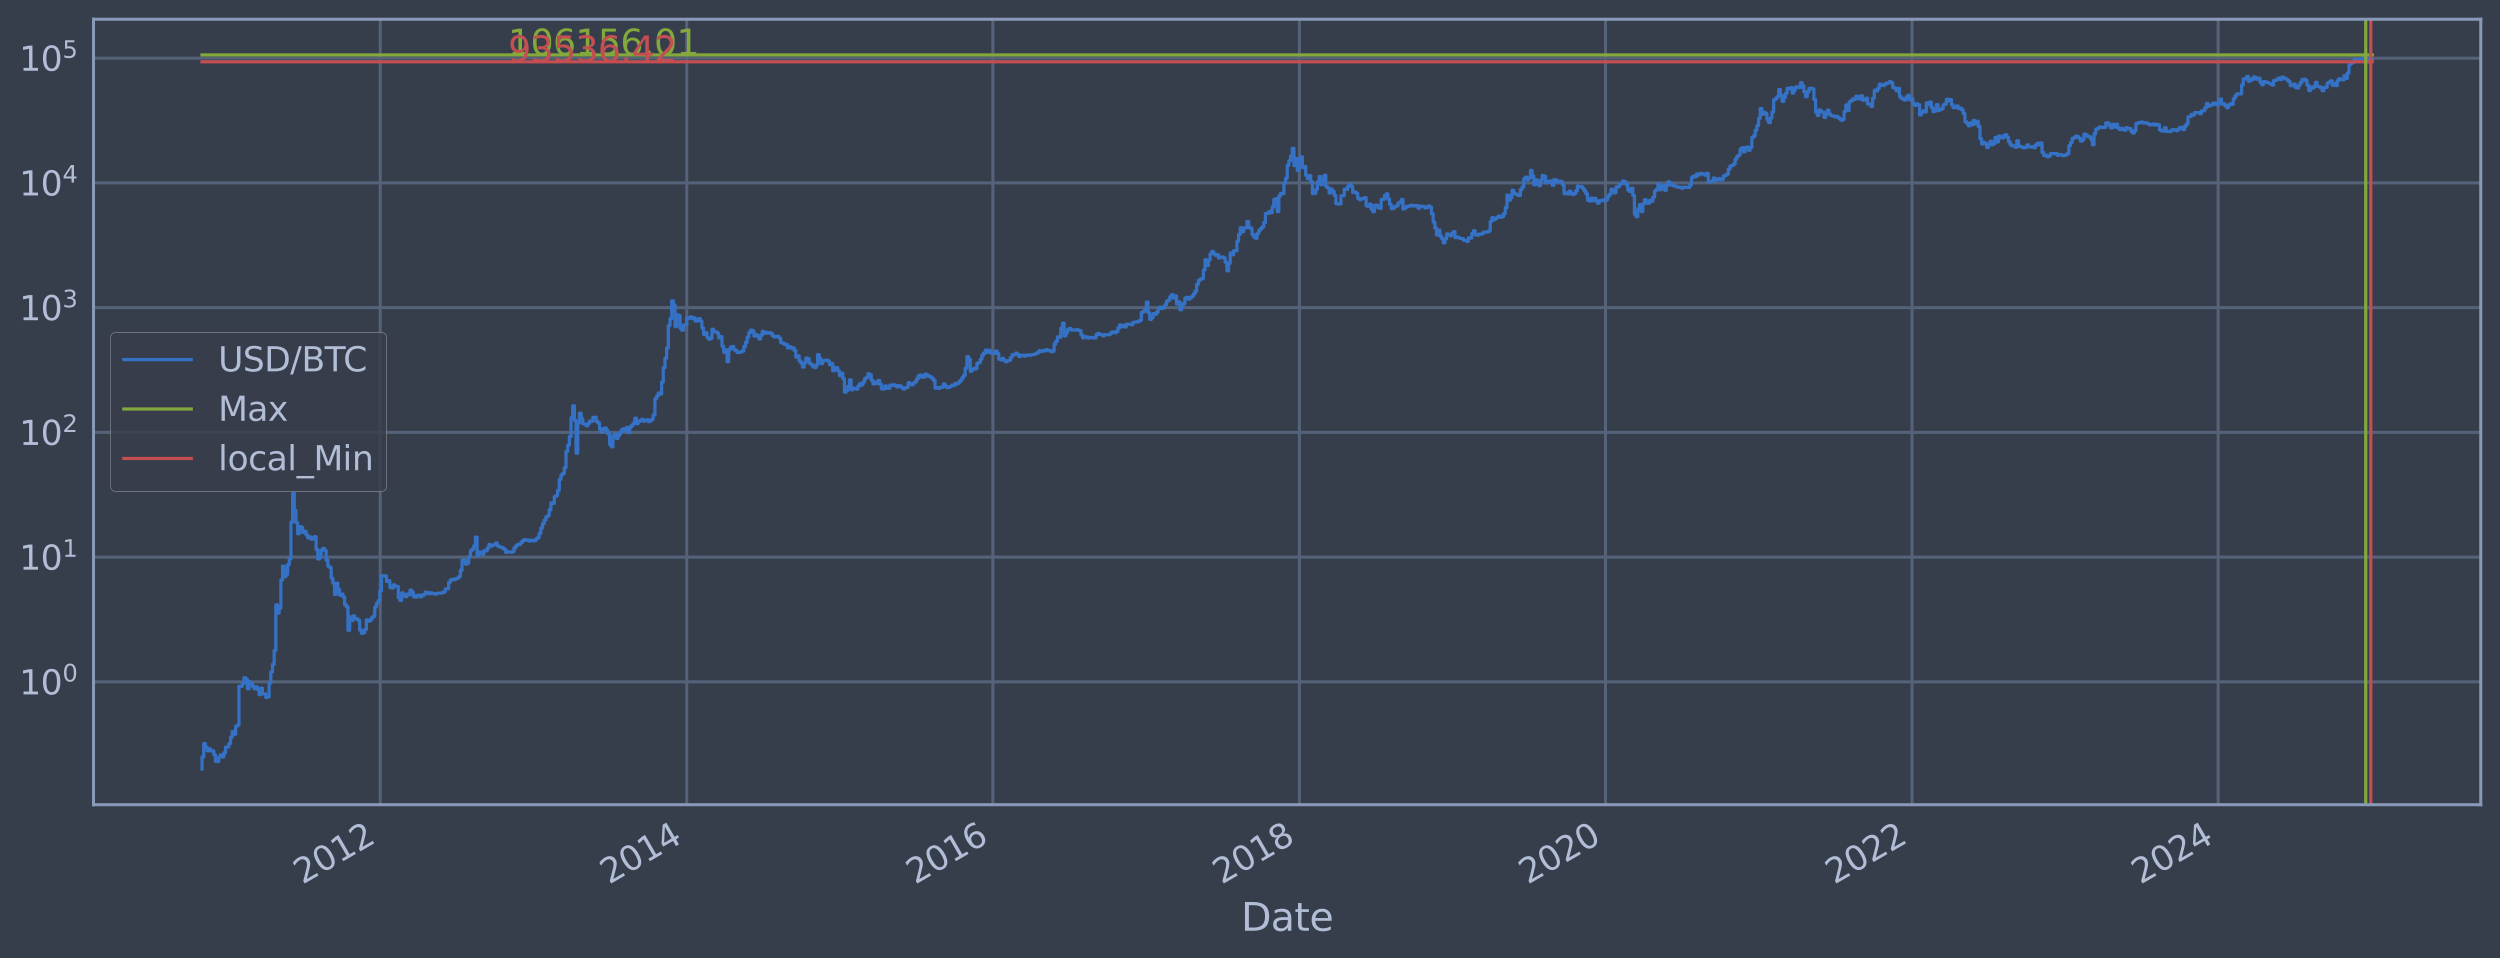 <?xml version="1.0" encoding="utf-8" standalone="no"?>
<!DOCTYPE svg PUBLIC "-//W3C//DTD SVG 1.1//EN"
  "http://www.w3.org/Graphics/SVG/1.1/DTD/svg11.dtd">
<svg xmlns:xlink="http://www.w3.org/1999/xlink" width="934.976pt" height="358.291pt" viewBox="0 0 934.976 358.291" xmlns="http://www.w3.org/2000/svg" version="1.1">
 <defs>
  <style type="text/css">*{stroke-linejoin: round; stroke-linecap: butt}</style>
 </defs>
 <g id="figure_1">
  <g id="patch_1">
   <path d="M 0 358.291 
L 934.976 358.291 
L 934.976 0 
L 0 0 
z
" style="fill: #373e4b"/>
  </g>
  <g id="axes_1">
   <g id="patch_2">
    <path d="M 34.976 300.96 
L 927.776 300.96 
L 927.776 7.2 
L 34.976 7.2 
z
" style="fill: #373e4b"/>
   </g>
   <g id="matplotlib.axis_1">
    <g id="xtick_1">
     <g id="line2d_1">
      <path d="M 142.208 300.96 
L 142.208 7.2 
" clip-path="url(#p336e258d52)" style="fill: none; stroke: #546379; stroke-width: 1.12; stroke-linecap: square"/>
     </g>
     <g id="line2d_2"/>
     <g id="text_1">
      <!-- 2012 -->
      <g style="fill: #b1bed6" transform="translate(113.127 330.885) rotate(-30) scale(0.126 -0.126)">
       <defs>
        <path id="DejaVuSans-32" d="M 1228 531 
L 3431 531 
L 3431 0 
L 469 0 
L 469 531 
Q 828 903 1448 1529 
Q 2069 2156 2228 2338 
Q 2531 2678 2651 2914 
Q 2772 3150 2772 3378 
Q 2772 3750 2511 3984 
Q 2250 4219 1831 4219 
Q 1534 4219 1204 4116 
Q 875 4013 500 3803 
L 500 4441 
Q 881 4594 1212 4672 
Q 1544 4750 1819 4750 
Q 2544 4750 2975 4387 
Q 3406 4025 3406 3419 
Q 3406 3131 3298 2873 
Q 3191 2616 2906 2266 
Q 2828 2175 2409 1742 
Q 1991 1309 1228 531 
z
" transform="scale(0.016)"/>
        <path id="DejaVuSans-30" d="M 2034 4250 
Q 1547 4250 1301 3770 
Q 1056 3291 1056 2328 
Q 1056 1369 1301 889 
Q 1547 409 2034 409 
Q 2525 409 2770 889 
Q 3016 1369 3016 2328 
Q 3016 3291 2770 3770 
Q 2525 4250 2034 4250 
z
M 2034 4750 
Q 2819 4750 3233 4129 
Q 3647 3509 3647 2328 
Q 3647 1150 3233 529 
Q 2819 -91 2034 -91 
Q 1250 -91 836 529 
Q 422 1150 422 2328 
Q 422 3509 836 4129 
Q 1250 4750 2034 4750 
z
" transform="scale(0.016)"/>
        <path id="DejaVuSans-31" d="M 794 531 
L 1825 531 
L 1825 4091 
L 703 3866 
L 703 4441 
L 1819 4666 
L 2450 4666 
L 2450 531 
L 3481 531 
L 3481 0 
L 794 0 
L 794 531 
z
" transform="scale(0.016)"/>
       </defs>
       <use xlink:href="#DejaVuSans-32"/>
       <use xlink:href="#DejaVuSans-30" transform="translate(63.623 0)"/>
       <use xlink:href="#DejaVuSans-31" transform="translate(127.246 0)"/>
       <use xlink:href="#DejaVuSans-32" transform="translate(190.869 0)"/>
      </g>
     </g>
    </g>
    <g id="xtick_2">
     <g id="line2d_3">
      <path d="M 256.845 300.96 
L 256.845 7.2 
" clip-path="url(#p336e258d52)" style="fill: none; stroke: #546379; stroke-width: 1.12; stroke-linecap: square"/>
     </g>
     <g id="line2d_4"/>
     <g id="text_2">
      <!-- 2014 -->
      <g style="fill: #b1bed6" transform="translate(227.764 330.885) rotate(-30) scale(0.126 -0.126)">
       <defs>
        <path id="DejaVuSans-34" d="M 2419 4116 
L 825 1625 
L 2419 1625 
L 2419 4116 
z
M 2253 4666 
L 3047 4666 
L 3047 1625 
L 3713 1625 
L 3713 1100 
L 3047 1100 
L 3047 0 
L 2419 0 
L 2419 1100 
L 313 1100 
L 313 1709 
L 2253 4666 
z
" transform="scale(0.016)"/>
       </defs>
       <use xlink:href="#DejaVuSans-32"/>
       <use xlink:href="#DejaVuSans-30" transform="translate(63.623 0)"/>
       <use xlink:href="#DejaVuSans-31" transform="translate(127.246 0)"/>
       <use xlink:href="#DejaVuSans-34" transform="translate(190.869 0)"/>
      </g>
     </g>
    </g>
    <g id="xtick_3">
     <g id="line2d_5">
      <path d="M 371.326 300.96 
L 371.326 7.2 
" clip-path="url(#p336e258d52)" style="fill: none; stroke: #546379; stroke-width: 1.12; stroke-linecap: square"/>
     </g>
     <g id="line2d_6"/>
     <g id="text_3">
      <!-- 2016 -->
      <g style="fill: #b1bed6" transform="translate(342.245 330.885) rotate(-30) scale(0.126 -0.126)">
       <defs>
        <path id="DejaVuSans-36" d="M 2113 2584 
Q 1688 2584 1439 2293 
Q 1191 2003 1191 1497 
Q 1191 994 1439 701 
Q 1688 409 2113 409 
Q 2538 409 2786 701 
Q 3034 994 3034 1497 
Q 3034 2003 2786 2293 
Q 2538 2584 2113 2584 
z
M 3366 4563 
L 3366 3988 
Q 3128 4100 2886 4159 
Q 2644 4219 2406 4219 
Q 1781 4219 1451 3797 
Q 1122 3375 1075 2522 
Q 1259 2794 1537 2939 
Q 1816 3084 2150 3084 
Q 2853 3084 3261 2657 
Q 3669 2231 3669 1497 
Q 3669 778 3244 343 
Q 2819 -91 2113 -91 
Q 1303 -91 875 529 
Q 447 1150 447 2328 
Q 447 3434 972 4092 
Q 1497 4750 2381 4750 
Q 2619 4750 2861 4703 
Q 3103 4656 3366 4563 
z
" transform="scale(0.016)"/>
       </defs>
       <use xlink:href="#DejaVuSans-32"/>
       <use xlink:href="#DejaVuSans-30" transform="translate(63.623 0)"/>
       <use xlink:href="#DejaVuSans-31" transform="translate(127.246 0)"/>
       <use xlink:href="#DejaVuSans-36" transform="translate(190.869 0)"/>
      </g>
     </g>
    </g>
    <g id="xtick_4">
     <g id="line2d_7">
      <path d="M 485.964 300.96 
L 485.964 7.2 
" clip-path="url(#p336e258d52)" style="fill: none; stroke: #546379; stroke-width: 1.12; stroke-linecap: square"/>
     </g>
     <g id="line2d_8"/>
     <g id="text_4">
      <!-- 2018 -->
      <g style="fill: #b1bed6" transform="translate(456.883 330.885) rotate(-30) scale(0.126 -0.126)">
       <defs>
        <path id="DejaVuSans-38" d="M 2034 2216 
Q 1584 2216 1326 1975 
Q 1069 1734 1069 1313 
Q 1069 891 1326 650 
Q 1584 409 2034 409 
Q 2484 409 2743 651 
Q 3003 894 3003 1313 
Q 3003 1734 2745 1975 
Q 2488 2216 2034 2216 
z
M 1403 2484 
Q 997 2584 770 2862 
Q 544 3141 544 3541 
Q 544 4100 942 4425 
Q 1341 4750 2034 4750 
Q 2731 4750 3128 4425 
Q 3525 4100 3525 3541 
Q 3525 3141 3298 2862 
Q 3072 2584 2669 2484 
Q 3125 2378 3379 2068 
Q 3634 1759 3634 1313 
Q 3634 634 3220 271 
Q 2806 -91 2034 -91 
Q 1263 -91 848 271 
Q 434 634 434 1313 
Q 434 1759 690 2068 
Q 947 2378 1403 2484 
z
M 1172 3481 
Q 1172 3119 1398 2916 
Q 1625 2713 2034 2713 
Q 2441 2713 2670 2916 
Q 2900 3119 2900 3481 
Q 2900 3844 2670 4047 
Q 2441 4250 2034 4250 
Q 1625 4250 1398 4047 
Q 1172 3844 1172 3481 
z
" transform="scale(0.016)"/>
       </defs>
       <use xlink:href="#DejaVuSans-32"/>
       <use xlink:href="#DejaVuSans-30" transform="translate(63.623 0)"/>
       <use xlink:href="#DejaVuSans-31" transform="translate(127.246 0)"/>
       <use xlink:href="#DejaVuSans-38" transform="translate(190.869 0)"/>
      </g>
     </g>
    </g>
    <g id="xtick_5">
     <g id="line2d_9">
      <path d="M 600.444 300.96 
L 600.444 7.2 
" clip-path="url(#p336e258d52)" style="fill: none; stroke: #546379; stroke-width: 1.12; stroke-linecap: square"/>
     </g>
     <g id="line2d_10"/>
     <g id="text_5">
      <!-- 2020 -->
      <g style="fill: #b1bed6" transform="translate(571.363 330.885) rotate(-30) scale(0.126 -0.126)">
       <use xlink:href="#DejaVuSans-32"/>
       <use xlink:href="#DejaVuSans-30" transform="translate(63.623 0)"/>
       <use xlink:href="#DejaVuSans-32" transform="translate(127.246 0)"/>
       <use xlink:href="#DejaVuSans-30" transform="translate(190.869 0)"/>
      </g>
     </g>
    </g>
    <g id="xtick_6">
     <g id="line2d_11">
      <path d="M 715.082 300.96 
L 715.082 7.2 
" clip-path="url(#p336e258d52)" style="fill: none; stroke: #546379; stroke-width: 1.12; stroke-linecap: square"/>
     </g>
     <g id="line2d_12"/>
     <g id="text_6">
      <!-- 2022 -->
      <g style="fill: #b1bed6" transform="translate(686.001 330.885) rotate(-30) scale(0.126 -0.126)">
       <use xlink:href="#DejaVuSans-32"/>
       <use xlink:href="#DejaVuSans-30" transform="translate(63.623 0)"/>
       <use xlink:href="#DejaVuSans-32" transform="translate(127.246 0)"/>
       <use xlink:href="#DejaVuSans-32" transform="translate(190.869 0)"/>
      </g>
     </g>
    </g>
    <g id="xtick_7">
     <g id="line2d_13">
      <path d="M 829.563 300.96 
L 829.563 7.2 
" clip-path="url(#p336e258d52)" style="fill: none; stroke: #546379; stroke-width: 1.12; stroke-linecap: square"/>
     </g>
     <g id="line2d_14"/>
     <g id="text_7">
      <!-- 2024 -->
      <g style="fill: #b1bed6" transform="translate(800.482 330.885) rotate(-30) scale(0.126 -0.126)">
       <use xlink:href="#DejaVuSans-32"/>
       <use xlink:href="#DejaVuSans-30" transform="translate(63.623 0)"/>
       <use xlink:href="#DejaVuSans-32" transform="translate(127.246 0)"/>
       <use xlink:href="#DejaVuSans-34" transform="translate(190.869 0)"/>
      </g>
     </g>
    </g>
    <g id="text_8">
     <!-- Date -->
     <g style="fill: #b1bed6" transform="translate(464.167 348.096) scale(0.144 -0.144)">
      <defs>
       <path id="DejaVuSans-44" d="M 1259 4147 
L 1259 519 
L 2022 519 
Q 2988 519 3436 956 
Q 3884 1394 3884 2338 
Q 3884 3275 3436 3711 
Q 2988 4147 2022 4147 
L 1259 4147 
z
M 628 4666 
L 1925 4666 
Q 3281 4666 3915 4102 
Q 4550 3538 4550 2338 
Q 4550 1131 3912 565 
Q 3275 0 1925 0 
L 628 0 
L 628 4666 
z
" transform="scale(0.016)"/>
       <path id="DejaVuSans-61" d="M 2194 1759 
Q 1497 1759 1228 1600 
Q 959 1441 959 1056 
Q 959 750 1161 570 
Q 1363 391 1709 391 
Q 2188 391 2477 730 
Q 2766 1069 2766 1631 
L 2766 1759 
L 2194 1759 
z
M 3341 1997 
L 3341 0 
L 2766 0 
L 2766 531 
Q 2569 213 2275 61 
Q 1981 -91 1556 -91 
Q 1019 -91 701 211 
Q 384 513 384 1019 
Q 384 1609 779 1909 
Q 1175 2209 1959 2209 
L 2766 2209 
L 2766 2266 
Q 2766 2663 2505 2880 
Q 2244 3097 1772 3097 
Q 1472 3097 1187 3025 
Q 903 2953 641 2809 
L 641 3341 
Q 956 3463 1253 3523 
Q 1550 3584 1831 3584 
Q 2591 3584 2966 3190 
Q 3341 2797 3341 1997 
z
" transform="scale(0.016)"/>
       <path id="DejaVuSans-74" d="M 1172 4494 
L 1172 3500 
L 2356 3500 
L 2356 3053 
L 1172 3053 
L 1172 1153 
Q 1172 725 1289 603 
Q 1406 481 1766 481 
L 2356 481 
L 2356 0 
L 1766 0 
Q 1100 0 847 248 
Q 594 497 594 1153 
L 594 3053 
L 172 3053 
L 172 3500 
L 594 3500 
L 594 4494 
L 1172 4494 
z
" transform="scale(0.016)"/>
       <path id="DejaVuSans-65" d="M 3597 1894 
L 3597 1613 
L 953 1613 
Q 991 1019 1311 708 
Q 1631 397 2203 397 
Q 2534 397 2845 478 
Q 3156 559 3463 722 
L 3463 178 
Q 3153 47 2828 -22 
Q 2503 -91 2169 -91 
Q 1331 -91 842 396 
Q 353 884 353 1716 
Q 353 2575 817 3079 
Q 1281 3584 2069 3584 
Q 2775 3584 3186 3129 
Q 3597 2675 3597 1894 
z
M 3022 2063 
Q 3016 2534 2758 2815 
Q 2500 3097 2075 3097 
Q 1594 3097 1305 2825 
Q 1016 2553 972 2059 
L 3022 2063 
z
" transform="scale(0.016)"/>
      </defs>
      <use xlink:href="#DejaVuSans-44"/>
      <use xlink:href="#DejaVuSans-61" transform="translate(77.002 0)"/>
      <use xlink:href="#DejaVuSans-74" transform="translate(138.281 0)"/>
      <use xlink:href="#DejaVuSans-65" transform="translate(177.49 0)"/>
     </g>
    </g>
   </g>
   <g id="matplotlib.axis_2">
    <g id="ytick_1">
     <g id="line2d_15">
      <path d="M 34.976 255.002 
L 927.776 255.002 
" clip-path="url(#p336e258d52)" style="fill: none; stroke: #546379; stroke-width: 1.12; stroke-linecap: square"/>
     </g>
     <g id="line2d_16"/>
     <g id="text_9">
      <!-- $\mathdefault{10^{0}}$ -->
      <g style="fill: #b1bed6" transform="translate(7.2 259.789) scale(0.126 -0.126)">
       <use xlink:href="#DejaVuSans-31" transform="translate(0 0.766)"/>
       <use xlink:href="#DejaVuSans-30" transform="translate(63.623 0.766)"/>
       <use xlink:href="#DejaVuSans-30" transform="translate(128.203 39.047) scale(0.7)"/>
      </g>
     </g>
    </g>
    <g id="ytick_2">
     <g id="line2d_17">
      <path d="M 34.976 208.354 
L 927.776 208.354 
" clip-path="url(#p336e258d52)" style="fill: none; stroke: #546379; stroke-width: 1.12; stroke-linecap: square"/>
     </g>
     <g id="line2d_18"/>
     <g id="text_10">
      <!-- $\mathdefault{10^{1}}$ -->
      <g style="fill: #b1bed6" transform="translate(7.2 213.141) scale(0.126 -0.126)">
       <use xlink:href="#DejaVuSans-31" transform="translate(0 0.684)"/>
       <use xlink:href="#DejaVuSans-30" transform="translate(63.623 0.684)"/>
       <use xlink:href="#DejaVuSans-31" transform="translate(128.203 38.966) scale(0.7)"/>
      </g>
     </g>
    </g>
    <g id="ytick_3">
     <g id="line2d_19">
      <path d="M 34.976 161.706 
L 927.776 161.706 
" clip-path="url(#p336e258d52)" style="fill: none; stroke: #546379; stroke-width: 1.12; stroke-linecap: square"/>
     </g>
     <g id="line2d_20"/>
     <g id="text_11">
      <!-- $\mathdefault{10^{2}}$ -->
      <g style="fill: #b1bed6" transform="translate(7.2 166.493) scale(0.126 -0.126)">
       <use xlink:href="#DejaVuSans-31" transform="translate(0 0.766)"/>
       <use xlink:href="#DejaVuSans-30" transform="translate(63.623 0.766)"/>
       <use xlink:href="#DejaVuSans-32" transform="translate(128.203 39.047) scale(0.7)"/>
      </g>
     </g>
    </g>
    <g id="ytick_4">
     <g id="line2d_21">
      <path d="M 34.976 115.059 
L 927.776 115.059 
" clip-path="url(#p336e258d52)" style="fill: none; stroke: #546379; stroke-width: 1.12; stroke-linecap: square"/>
     </g>
     <g id="line2d_22"/>
     <g id="text_12">
      <!-- $\mathdefault{10^{3}}$ -->
      <g style="fill: #b1bed6" transform="translate(7.2 119.846) scale(0.126 -0.126)">
       <defs>
        <path id="DejaVuSans-33" d="M 2597 2516 
Q 3050 2419 3304 2112 
Q 3559 1806 3559 1356 
Q 3559 666 3084 287 
Q 2609 -91 1734 -91 
Q 1441 -91 1130 -33 
Q 819 25 488 141 
L 488 750 
Q 750 597 1062 519 
Q 1375 441 1716 441 
Q 2309 441 2620 675 
Q 2931 909 2931 1356 
Q 2931 1769 2642 2001 
Q 2353 2234 1838 2234 
L 1294 2234 
L 1294 2753 
L 1863 2753 
Q 2328 2753 2575 2939 
Q 2822 3125 2822 3475 
Q 2822 3834 2567 4026 
Q 2313 4219 1838 4219 
Q 1578 4219 1281 4162 
Q 984 4106 628 3988 
L 628 4550 
Q 988 4650 1302 4700 
Q 1616 4750 1894 4750 
Q 2613 4750 3031 4423 
Q 3450 4097 3450 3541 
Q 3450 3153 3228 2886 
Q 3006 2619 2597 2516 
z
" transform="scale(0.016)"/>
       </defs>
       <use xlink:href="#DejaVuSans-31" transform="translate(0 0.766)"/>
       <use xlink:href="#DejaVuSans-30" transform="translate(63.623 0.766)"/>
       <use xlink:href="#DejaVuSans-33" transform="translate(128.203 39.047) scale(0.7)"/>
      </g>
     </g>
    </g>
    <g id="ytick_5">
     <g id="line2d_23">
      <path d="M 34.976 68.411 
L 927.776 68.411 
" clip-path="url(#p336e258d52)" style="fill: none; stroke: #546379; stroke-width: 1.12; stroke-linecap: square"/>
     </g>
     <g id="line2d_24"/>
     <g id="text_13">
      <!-- $\mathdefault{10^{4}}$ -->
      <g style="fill: #b1bed6" transform="translate(7.2 73.198) scale(0.126 -0.126)">
       <use xlink:href="#DejaVuSans-31" transform="translate(0 0.684)"/>
       <use xlink:href="#DejaVuSans-30" transform="translate(63.623 0.684)"/>
       <use xlink:href="#DejaVuSans-34" transform="translate(128.203 38.966) scale(0.7)"/>
      </g>
     </g>
    </g>
    <g id="ytick_6">
     <g id="line2d_25">
      <path d="M 34.976 21.763 
L 927.776 21.763 
" clip-path="url(#p336e258d52)" style="fill: none; stroke: #546379; stroke-width: 1.12; stroke-linecap: square"/>
     </g>
     <g id="line2d_26"/>
     <g id="text_14">
      <!-- $\mathdefault{10^{5}}$ -->
      <g style="fill: #b1bed6" transform="translate(7.2 26.55) scale(0.126 -0.126)">
       <defs>
        <path id="DejaVuSans-35" d="M 691 4666 
L 3169 4666 
L 3169 4134 
L 1269 4134 
L 1269 2991 
Q 1406 3038 1543 3061 
Q 1681 3084 1819 3084 
Q 2600 3084 3056 2656 
Q 3513 2228 3513 1497 
Q 3513 744 3044 326 
Q 2575 -91 1722 -91 
Q 1428 -91 1123 -41 
Q 819 9 494 109 
L 494 744 
Q 775 591 1075 516 
Q 1375 441 1709 441 
Q 2250 441 2565 725 
Q 2881 1009 2881 1497 
Q 2881 1984 2565 2268 
Q 2250 2553 1709 2553 
Q 1456 2553 1204 2497 
Q 953 2441 691 2322 
L 691 4666 
z
" transform="scale(0.016)"/>
       </defs>
       <use xlink:href="#DejaVuSans-31" transform="translate(0 0.684)"/>
       <use xlink:href="#DejaVuSans-30" transform="translate(63.623 0.684)"/>
       <use xlink:href="#DejaVuSans-35" transform="translate(128.203 38.966) scale(0.7)"/>
      </g>
     </g>
    </g>
    <g id="ytick_7">
     <g id="line2d_27"/>
    </g>
    <g id="ytick_8">
     <g id="line2d_28"/>
    </g>
    <g id="ytick_9">
     <g id="line2d_29"/>
    </g>
    <g id="ytick_10">
     <g id="line2d_30"/>
    </g>
    <g id="ytick_11">
     <g id="line2d_31"/>
    </g>
    <g id="ytick_12">
     <g id="line2d_32"/>
    </g>
    <g id="ytick_13">
     <g id="line2d_33"/>
    </g>
    <g id="ytick_14">
     <g id="line2d_34"/>
    </g>
    <g id="ytick_15">
     <g id="line2d_35"/>
    </g>
    <g id="ytick_16">
     <g id="line2d_36"/>
    </g>
    <g id="ytick_17">
     <g id="line2d_37"/>
    </g>
    <g id="ytick_18">
     <g id="line2d_38"/>
    </g>
    <g id="ytick_19">
     <g id="line2d_39"/>
    </g>
    <g id="ytick_20">
     <g id="line2d_40"/>
    </g>
    <g id="ytick_21">
     <g id="line2d_41"/>
    </g>
    <g id="ytick_22">
     <g id="line2d_42"/>
    </g>
    <g id="ytick_23">
     <g id="line2d_43"/>
    </g>
    <g id="ytick_24">
     <g id="line2d_44"/>
    </g>
    <g id="ytick_25">
     <g id="line2d_45"/>
    </g>
    <g id="ytick_26">
     <g id="line2d_46"/>
    </g>
    <g id="ytick_27">
     <g id="line2d_47"/>
    </g>
    <g id="ytick_28">
     <g id="line2d_48"/>
    </g>
    <g id="ytick_29">
     <g id="line2d_49"/>
    </g>
    <g id="ytick_30">
     <g id="line2d_50"/>
    </g>
    <g id="ytick_31">
     <g id="line2d_51"/>
    </g>
    <g id="ytick_32">
     <g id="line2d_52"/>
    </g>
    <g id="ytick_33">
     <g id="line2d_53"/>
    </g>
    <g id="ytick_34">
     <g id="line2d_54"/>
    </g>
    <g id="ytick_35">
     <g id="line2d_55"/>
    </g>
    <g id="ytick_36">
     <g id="line2d_56"/>
    </g>
    <g id="ytick_37">
     <g id="line2d_57"/>
    </g>
    <g id="ytick_38">
     <g id="line2d_58"/>
    </g>
    <g id="ytick_39">
     <g id="line2d_59"/>
    </g>
    <g id="ytick_40">
     <g id="line2d_60"/>
    </g>
    <g id="ytick_41">
     <g id="line2d_61"/>
    </g>
    <g id="ytick_42">
     <g id="line2d_62"/>
    </g>
    <g id="ytick_43">
     <g id="line2d_63"/>
    </g>
    <g id="ytick_44">
     <g id="line2d_64"/>
    </g>
    <g id="ytick_45">
     <g id="line2d_65"/>
    </g>
    <g id="ytick_46">
     <g id="line2d_66"/>
    </g>
    <g id="ytick_47">
     <g id="line2d_67"/>
    </g>
    <g id="ytick_48">
     <g id="line2d_68"/>
    </g>
    <g id="ytick_49">
     <g id="line2d_69"/>
    </g>
    <g id="ytick_50">
     <g id="line2d_70"/>
    </g>
    <g id="ytick_51">
     <g id="line2d_71"/>
    </g>
    <g id="ytick_52">
     <g id="line2d_72"/>
    </g>
    <g id="ytick_53">
     <g id="line2d_73"/>
    </g>
    <g id="ytick_54">
     <g id="line2d_74"/>
    </g>
    <g id="ytick_55">
     <g id="line2d_75"/>
    </g>
   </g>
   <g id="line2d_76">
    <path d="M 75.558 287.607 
L 75.558 283.087 
L 76.185 283.087 
L 76.185 278.086 
L 76.812 278.086 
L 76.812 279.393 
L 77.44 279.393 
L 77.44 280.791 
L 78.067 280.791 
L 78.067 280.08 
L 78.694 280.08 
L 78.694 280.791 
L 79.949 280.791 
L 79.949 282.292 
L 80.576 282.292 
L 80.576 284.776 
L 81.831 284.776 
L 81.831 283.087 
L 82.458 283.087 
L 82.458 282.292 
L 83.085 282.292 
L 83.085 283.087 
L 83.713 283.087 
L 83.713 281.527 
L 84.34 281.527 
L 84.34 279.393 
L 85.594 279.393 
L 85.594 278.086 
L 86.222 278.086 
L 86.222 275.699 
L 86.849 275.699 
L 86.849 273.565 
L 87.476 273.565 
L 87.476 274.604 
L 88.104 274.604 
L 88.104 271.634 
L 88.731 271.634 
L 88.731 271.179 
L 89.358 271.179 
L 89.358 256.691 
L 90.613 256.691 
L 90.613 255.619 
L 91.24 255.619 
L 91.24 253.443 
L 91.867 253.443 
L 91.867 254.013 
L 92.495 254.013 
L 92.495 257.592 
L 93.122 257.592 
L 93.122 255.002 
L 93.749 255.002 
L 93.749 255.619 
L 94.377 255.619 
L 94.377 256.691 
L 95.004 256.691 
L 95.004 257.592 
L 95.631 257.592 
L 95.631 256.913 
L 96.258 256.913 
L 96.258 257.823 
L 96.886 257.823 
L 96.886 259.777 
L 97.513 259.777 
L 97.513 257.363 
L 98.14 257.363 
L 98.14 259.523 
L 99.395 259.523 
L 99.395 260.83 
L 100.022 260.83 
L 100.022 260.562 
L 100.649 260.562 
L 100.649 255.411 
L 101.277 255.411 
L 101.277 251.308 
L 101.904 251.308 
L 101.904 248.477 
L 102.531 248.477 
L 102.531 243.32 
L 103.159 243.32 
L 103.159 226.22 
L 103.786 226.22 
L 103.786 229.278 
L 104.413 229.278 
L 104.413 227.378 
L 105.041 227.378 
L 105.041 216.926 
L 105.668 216.926 
L 105.668 211.718 
L 106.295 211.718 
L 106.295 215.638 
L 106.922 215.638 
L 106.922 214.813 
L 107.55 214.813 
L 107.55 211.222 
L 108.177 211.222 
L 108.177 209.034 
L 108.804 209.034 
L 108.804 195.298 
L 109.432 195.298 
L 109.432 184.576 
L 110.059 184.576 
L 110.059 190.907 
L 110.686 190.907 
L 110.686 195.49 
L 111.313 195.49 
L 111.313 199.62 
L 111.941 199.62 
L 111.941 196.925 
L 112.568 196.925 
L 112.568 197.191 
L 113.195 197.191 
L 113.195 199.164 
L 113.823 199.164 
L 113.823 198.706 
L 114.45 198.706 
L 114.45 200.046 
L 115.077 200.046 
L 115.077 201.179 
L 115.705 201.179 
L 115.705 200.771 
L 116.332 200.771 
L 116.332 201.639 
L 116.959 201.639 
L 116.959 201.393 
L 117.586 201.393 
L 117.586 200.715 
L 118.214 200.715 
L 118.214 205.523 
L 118.841 205.523 
L 118.841 209.055 
L 119.468 209.055 
L 119.468 208.496 
L 120.096 208.496 
L 120.096 205.771 
L 120.723 205.771 
L 120.723 205.087 
L 121.35 205.087 
L 121.35 205.878 
L 121.977 205.878 
L 121.977 209.436 
L 122.605 209.436 
L 122.605 211.742 
L 123.232 211.742 
L 123.232 212.202 
L 123.859 212.202 
L 123.859 216.287 
L 124.487 216.287 
L 124.487 218.071 
L 125.114 218.071 
L 125.114 222.316 
L 125.741 222.316 
L 125.741 218.104 
L 126.368 218.104 
L 126.368 220.502 
L 126.996 220.502 
L 126.996 222.641 
L 127.623 222.641 
L 127.623 222.155 
L 128.25 222.155 
L 128.25 223.266 
L 128.878 223.266 
L 128.878 226.123 
L 129.505 226.123 
L 129.505 226.867 
L 130.132 226.867 
L 130.132 235.722 
L 130.76 235.722 
L 130.76 230.692 
L 131.387 230.692 
L 131.387 232.081 
L 132.014 232.081 
L 132.014 230.329 
L 132.641 230.329 
L 132.641 231.312 
L 133.269 231.312 
L 133.269 231.501 
L 133.896 231.501 
L 133.896 232.016 
L 134.523 232.016 
L 134.523 235.644 
L 135.151 235.644 
L 135.151 236.848 
L 135.778 236.848 
L 135.778 236.602 
L 136.405 236.602 
L 136.405 235.335 
L 137.032 235.335 
L 137.032 231.821 
L 137.66 231.821 
L 137.66 232.344 
L 138.287 232.344 
L 138.287 231.951 
L 138.914 231.951 
L 138.914 231.061 
L 139.542 231.061 
L 139.542 230.449 
L 140.169 230.449 
L 140.169 227.019 
L 140.796 227.019 
L 140.796 225.689 
L 141.423 225.689 
L 141.423 224.666 
L 142.051 224.666 
L 142.051 220.95 
L 142.678 220.95 
L 142.678 215.407 
L 143.305 215.407 
L 143.305 215.293 
L 143.933 215.293 
L 143.933 215.464 
L 144.56 215.464 
L 144.56 217.491 
L 145.187 217.491 
L 145.187 217.175 
L 145.815 217.175 
L 145.815 219.742 
L 146.442 219.742 
L 146.442 219.92 
L 147.069 219.92 
L 147.069 218.737 
L 147.696 218.737 
L 147.696 219.25 
L 148.951 219.32 
L 148.951 223.478 
L 149.578 223.478 
L 149.578 224.531 
L 150.206 224.531 
L 150.206 221.719 
L 150.833 221.719 
L 150.833 222.478 
L 151.46 222.478 
L 151.46 223.181 
L 152.087 223.181 
L 152.087 222.195 
L 152.715 222.195 
L 152.715 222.478 
L 153.342 222.478 
L 153.342 220.688 
L 153.969 220.688 
L 153.969 221.485 
L 154.597 221.485 
L 154.597 223.181 
L 155.224 223.181 
L 155.224 223.351 
L 155.851 223.351 
L 155.851 222.641 
L 157.106 222.559 
L 157.106 223.223 
L 157.733 223.223 
L 157.733 222.518 
L 158.988 222.437 
L 158.988 221.447 
L 159.615 221.447 
L 159.615 221.641 
L 160.242 221.641 
L 160.242 222.035 
L 160.87 222.035 
L 160.87 221.68 
L 161.497 221.68 
L 161.497 221.995 
L 162.751 221.995 
L 162.751 222.195 
L 163.379 222.195 
L 163.379 221.876 
L 165.261 221.798 
L 165.261 221.68 
L 165.888 221.68 
L 165.888 221.331 
L 166.515 221.331 
L 166.515 220.246 
L 167.77 220.173 
L 167.77 217.811 
L 168.397 217.811 
L 168.397 216.895 
L 169.024 216.895 
L 169.024 216.65 
L 169.652 216.65 
L 169.652 216.833 
L 170.279 216.833 
L 170.279 216.437 
L 170.906 216.437 
L 170.906 216.287 
L 171.533 216.287 
L 171.533 215.638 
L 172.161 215.638 
L 172.161 213.258 
L 172.788 213.258 
L 172.788 209.457 
L 173.415 209.457 
L 173.415 209.329 
L 174.043 209.329 
L 174.043 210.944 
L 174.67 210.944 
L 174.67 210.601 
L 175.297 210.601 
L 175.297 208.112 
L 175.925 208.112 
L 175.925 206.004 
L 176.552 206.004 
L 176.552 205.347 
L 177.179 205.347 
L 177.179 204.16 
L 177.806 204.16 
L 177.806 200.855 
L 178.434 200.855 
L 178.434 207.834 
L 179.061 207.834 
L 179.061 206.442 
L 179.688 206.442 
L 179.688 206.59 
L 180.316 206.59 
L 180.316 207.327 
L 180.943 207.327 
L 180.943 205.932 
L 182.197 205.986 
L 182.197 204.932 
L 182.825 204.932 
L 182.825 203.624 
L 183.452 203.624 
L 183.452 204.193 
L 184.079 204.193 
L 184.079 203.898 
L 184.707 203.898 
L 184.707 203.704 
L 185.334 203.704 
L 185.334 203.086 
L 185.961 203.086 
L 185.961 204.16 
L 186.589 204.16 
L 186.589 204.492 
L 187.216 204.492 
L 187.216 204.694 
L 187.843 204.694 
L 187.843 205.001 
L 188.47 205.001 
L 188.47 205.417 
L 189.098 205.417 
L 189.098 206.553 
L 189.725 206.553 
L 189.725 206.313 
L 190.352 206.313 
L 190.352 206.479 
L 191.607 206.516 
L 191.607 206.295 
L 192.234 206.295 
L 192.234 204.967 
L 192.861 204.967 
L 192.861 204.127 
L 193.489 204.127 
L 193.489 203.64 
L 194.743 203.576 
L 194.743 202.899 
L 195.371 202.899 
L 195.371 202.199 
L 195.998 202.199 
L 195.998 201.829 
L 196.625 201.829 
L 196.625 202.08 
L 197.88 201.976 
L 197.88 202.349 
L 198.507 202.349 
L 198.507 202.05 
L 199.134 202.05 
L 199.134 202.244 
L 200.389 202.214 
L 200.389 201.552 
L 201.016 201.552 
L 201.016 201.094 
L 201.644 201.094 
L 201.644 199.436 
L 202.271 199.436 
L 202.271 197.45 
L 202.898 197.45 
L 202.898 195.847 
L 203.525 195.847 
L 203.525 194.536 
L 204.153 194.536 
L 204.153 193.323 
L 204.78 193.323 
L 204.78 192.818 
L 205.407 192.818 
L 205.407 190.643 
L 206.035 190.643 
L 206.035 188.082 
L 206.662 188.082 
L 206.662 188.247 
L 207.289 188.247 
L 207.289 185.749 
L 207.916 185.749 
L 207.916 185.303 
L 208.544 185.303 
L 208.544 183.413 
L 209.171 183.413 
L 209.171 179.281 
L 209.798 179.281 
L 209.798 177.615 
L 210.426 177.615 
L 210.426 177.063 
L 211.053 177.063 
L 211.053 174.907 
L 211.68 174.907 
L 211.68 168.86 
L 212.307 168.86 
L 212.307 166.536 
L 212.935 166.536 
L 212.935 163.286 
L 213.562 163.286 
L 213.562 156.236 
L 214.189 156.236 
L 214.189 151.771 
L 214.817 151.771 
L 214.817 157.202 
L 215.444 157.202 
L 215.444 169.49 
L 216.071 169.49 
L 216.071 158.196 
L 216.699 158.196 
L 216.699 154.531 
L 217.326 154.531 
L 217.326 156.626 
L 217.953 156.626 
L 217.953 158.526 
L 218.58 158.526 
L 218.58 158.703 
L 219.208 158.703 
L 219.208 159.286 
L 219.835 159.286 
L 219.835 158.355 
L 220.462 158.355 
L 220.462 157.46 
L 221.717 157.562 
L 221.717 156.083 
L 222.971 156.036 
L 222.971 157.608 
L 223.599 157.608 
L 223.599 158.187 
L 224.226 158.187 
L 224.226 160.507 
L 224.853 160.507 
L 224.853 161.71 
L 225.481 161.71 
L 225.481 160.262 
L 226.108 160.262 
L 226.108 160.082 
L 226.735 160.082 
L 226.735 160.912 
L 227.362 160.912 
L 227.362 162.271 
L 227.99 162.271 
L 227.99 166.217 
L 228.617 166.217 
L 228.617 167.136 
L 229.244 167.136 
L 229.244 162.962 
L 229.872 162.962 
L 229.872 162.313 
L 230.499 162.313 
L 230.499 163.979 
L 231.126 163.979 
L 231.126 162.85 
L 231.754 162.85 
L 231.754 161.971 
L 232.381 161.971 
L 232.381 160.791 
L 233.008 160.791 
L 233.008 160.389 
L 233.635 160.389 
L 233.635 161.147 
L 234.263 161.147 
L 234.263 159.896 
L 234.89 159.896 
L 234.89 161.765 
L 235.517 161.765 
L 235.517 159.696 
L 236.145 159.696 
L 236.145 159.18 
L 236.772 159.18 
L 236.772 158.268 
L 237.399 158.268 
L 237.399 156.377 
L 238.026 156.377 
L 238.026 158.42 
L 238.654 158.42 
L 238.654 157.675 
L 239.281 157.675 
L 239.281 157.34 
L 239.908 157.34 
L 239.908 156.845 
L 240.536 156.845 
L 240.536 157.524 
L 241.163 157.524 
L 241.163 157.242 
L 241.79 157.242 
L 241.79 156.984 
L 242.417 156.984 
L 242.417 157.688 
L 243.045 157.688 
L 243.045 157.329 
L 243.672 157.329 
L 243.672 156.77 
L 244.299 156.77 
L 244.299 155.153 
L 244.927 155.153 
L 244.927 149.121 
L 245.554 149.121 
L 245.554 148.143 
L 246.181 148.143 
L 246.181 146.977 
L 246.809 146.977 
L 246.809 147.362 
L 247.436 147.362 
L 247.436 142.934 
L 248.063 142.934 
L 248.063 137.519 
L 248.69 137.519 
L 248.69 133.979 
L 249.318 133.979 
L 249.318 130.14 
L 249.945 130.14 
L 249.945 121.805 
L 250.572 121.805 
L 250.572 119.214 
L 251.2 119.214 
L 251.2 112.512 
L 251.827 112.512 
L 251.827 114.066 
L 252.454 114.066 
L 252.454 122.114 
L 253.081 122.114 
L 253.081 117.72 
L 253.709 117.72 
L 253.709 118.044 
L 254.336 118.044 
L 254.336 122.714 
L 254.963 122.714 
L 254.963 123.477 
L 255.591 123.477 
L 255.591 121.602 
L 256.218 121.602 
L 256.218 121.379 
L 256.845 121.379 
L 256.845 118.864 
L 257.473 118.864 
L 257.473 118.998 
L 258.1 118.998 
L 258.1 118.494 
L 258.727 118.494 
L 258.727 119.149 
L 259.354 119.149 
L 259.354 118.887 
L 259.982 118.887 
L 259.982 120.092 
L 260.609 120.092 
L 260.609 119.947 
L 261.236 119.947 
L 261.236 119.151 
L 261.864 119.151 
L 261.864 120.066 
L 262.491 120.066 
L 262.491 122.653 
L 263.118 122.653 
L 263.118 125.072 
L 263.745 125.072 
L 263.745 124.42 
L 264.373 124.42 
L 264.373 126.112 
L 265 126.112 
L 265 126.822 
L 265.627 126.822 
L 265.627 126.536 
L 266.255 126.536 
L 266.255 123.151 
L 266.882 123.151 
L 266.882 124.103 
L 268.136 124.068 
L 268.136 124.59 
L 268.764 124.59 
L 268.764 126.344 
L 269.391 126.344 
L 269.391 125.893 
L 270.018 125.893 
L 270.018 129.51 
L 270.646 129.51 
L 270.646 131.731 
L 271.273 131.731 
L 271.273 130.878 
L 271.9 130.878 
L 271.9 135.256 
L 272.528 135.256 
L 272.528 130.806 
L 273.155 130.806 
L 273.155 129.839 
L 273.782 129.839 
L 273.782 129.571 
L 274.409 129.571 
L 274.409 130.725 
L 275.037 130.725 
L 275.037 131.144 
L 275.664 131.144 
L 275.664 131.841 
L 276.919 131.801 
L 276.919 131.578 
L 277.546 131.578 
L 277.546 131.275 
L 278.173 131.275 
L 278.173 129.588 
L 278.8 129.588 
L 278.8 128.001 
L 279.428 128.001 
L 279.428 126.059 
L 280.055 126.059 
L 280.055 124.396 
L 280.682 124.396 
L 280.682 123.431 
L 281.31 123.431 
L 281.31 123.823 
L 281.937 123.823 
L 281.937 125.695 
L 282.564 125.695 
L 282.564 125.139 
L 283.191 125.139 
L 283.191 125.715 
L 283.819 125.715 
L 283.819 126.778 
L 284.446 126.778 
L 284.446 125.408 
L 285.073 125.408 
L 285.073 123.931 
L 285.701 123.931 
L 285.701 124.601 
L 286.328 124.601 
L 286.328 124.291 
L 286.955 124.291 
L 286.955 124.61 
L 287.583 124.61 
L 287.583 124.419 
L 288.21 124.419 
L 288.21 124.729 
L 288.837 124.729 
L 288.837 125.622 
L 289.464 125.622 
L 289.464 126.023 
L 290.092 126.023 
L 290.092 125.799 
L 291.346 125.783 
L 291.346 126.482 
L 291.974 126.482 
L 291.974 128.156 
L 292.601 128.156 
L 292.601 128.352 
L 293.228 128.352 
L 293.228 128.778 
L 294.483 128.835 
L 294.483 130.082 
L 295.11 130.082 
L 295.11 129.68 
L 295.737 129.68 
L 295.737 130.211 
L 296.365 130.211 
L 296.365 130.058 
L 296.992 130.058 
L 296.992 131.061 
L 297.619 131.061 
L 297.619 133.563 
L 298.246 133.563 
L 298.246 133.112 
L 298.874 133.112 
L 298.874 134.99 
L 299.501 134.99 
L 299.501 135.818 
L 300.128 135.818 
L 300.128 137.271 
L 300.756 137.271 
L 300.756 135.647 
L 301.383 135.647 
L 301.383 133.885 
L 302.01 133.885 
L 302.01 134.164 
L 302.638 134.164 
L 302.638 135.914 
L 303.265 135.914 
L 303.265 136.275 
L 303.892 136.275 
L 303.892 137.046 
L 304.519 137.046 
L 304.519 137.505 
L 305.147 137.505 
L 305.147 136.505 
L 305.774 136.505 
L 305.774 132.624 
L 306.401 132.624 
L 306.401 134.141 
L 307.029 134.141 
L 307.029 135.956 
L 307.656 135.956 
L 307.656 134.952 
L 308.283 134.952 
L 308.283 134.822 
L 308.91 134.822 
L 308.91 134.681 
L 309.538 134.681 
L 309.538 134.926 
L 310.165 134.926 
L 310.165 136.397 
L 310.792 136.397 
L 310.792 135.88 
L 311.42 135.88 
L 311.42 138.638 
L 312.047 138.638 
L 312.047 137.398 
L 312.674 137.398 
L 312.674 137.522 
L 313.301 137.522 
L 313.301 138.72 
L 313.929 138.72 
L 313.929 140.482 
L 314.556 140.482 
L 314.556 139.586 
L 315.183 139.586 
L 315.183 141.608 
L 315.811 141.608 
L 315.811 146.655 
L 316.438 146.655 
L 316.438 146.104 
L 317.065 146.104 
L 317.065 144.508 
L 317.693 144.508 
L 317.693 142.076 
L 318.32 142.076 
L 318.32 145.802 
L 318.947 145.802 
L 318.947 145.124 
L 319.574 145.124 
L 319.574 145.374 
L 320.202 145.374 
L 320.202 145.52 
L 320.829 145.52 
L 320.829 144.44 
L 321.456 144.44 
L 321.456 143.488 
L 322.084 143.488 
L 322.084 143.975 
L 322.711 143.975 
L 322.711 142.862 
L 323.338 142.862 
L 323.338 141.58 
L 323.965 141.58 
L 323.965 141.212 
L 324.593 141.212 
L 324.593 139.797 
L 325.22 139.797 
L 325.22 140.187 
L 325.847 140.187 
L 325.847 142.186 
L 326.475 142.186 
L 326.475 143.553 
L 327.102 143.553 
L 327.102 142.905 
L 327.729 142.905 
L 327.729 143.43 
L 328.357 143.43 
L 328.357 142.308 
L 328.984 142.308 
L 328.984 143.719 
L 329.611 143.719 
L 329.611 145.458 
L 330.866 145.491 
L 330.866 144.324 
L 331.493 144.324 
L 331.493 145.162 
L 332.748 145.222 
L 332.748 144.015 
L 333.375 144.015 
L 333.375 144.211 
L 334.002 144.211 
L 334.002 143.89 
L 334.629 143.89 
L 334.629 144.194 
L 335.257 144.194 
L 335.257 144.71 
L 335.884 144.71 
L 335.884 144.16 
L 336.511 144.16 
L 336.511 144.37 
L 337.139 144.37 
L 337.139 144.979 
L 337.766 144.979 
L 337.766 145.47 
L 338.393 145.47 
L 338.393 145.04 
L 339.02 145.04 
L 339.02 144.868 
L 339.648 144.868 
L 339.648 143.145 
L 340.275 143.145 
L 340.275 143.573 
L 340.902 143.573 
L 340.902 143.953 
L 341.53 143.953 
L 341.53 143.26 
L 342.157 143.26 
L 342.157 142.768 
L 342.784 142.768 
L 342.784 141.695 
L 343.412 141.695 
L 343.412 140.495 
L 344.039 140.495 
L 344.039 140.282 
L 344.666 140.282 
L 344.666 141.085 
L 345.921 140.995 
L 345.921 139.94 
L 346.548 139.94 
L 346.548 140.245 
L 347.175 140.245 
L 347.175 140.767 
L 347.803 140.767 
L 347.803 140.897 
L 348.43 140.897 
L 348.43 141.511 
L 349.057 141.511 
L 349.057 142.238 
L 349.684 142.238 
L 349.684 145.166 
L 350.312 145.166 
L 350.312 144.997 
L 350.939 144.997 
L 350.939 145.268 
L 351.566 145.268 
L 351.566 144.811 
L 352.821 144.768 
L 352.821 143.618 
L 353.448 143.618 
L 353.448 144.42 
L 354.075 144.42 
L 354.075 144.98 
L 354.703 144.98 
L 354.703 144.818 
L 355.33 144.818 
L 355.33 144.483 
L 355.957 144.483 
L 355.957 144.043 
L 356.585 144.043 
L 356.585 144.159 
L 357.212 144.159 
L 357.212 143.404 
L 358.467 143.493 
L 358.467 142.944 
L 359.094 142.944 
L 359.094 142.268 
L 359.721 142.268 
L 359.721 141.26 
L 360.348 141.26 
L 360.348 140.369 
L 360.976 140.369 
L 360.976 137.631 
L 361.603 137.631 
L 361.603 133.395 
L 362.23 133.395 
L 362.23 134.29 
L 362.858 134.29 
L 362.858 138.852 
L 363.485 138.852 
L 363.485 138.208 
L 364.112 138.208 
L 364.112 137.772 
L 364.739 137.772 
L 364.739 137.923 
L 365.367 137.923 
L 365.367 135.869 
L 365.994 135.869 
L 365.994 135.611 
L 366.621 135.611 
L 366.621 134.294 
L 367.249 134.294 
L 367.249 132.803 
L 367.876 132.803 
L 367.876 131.997 
L 368.503 131.997 
L 368.503 130.941 
L 369.13 130.941 
L 369.13 131.767 
L 369.758 131.767 
L 369.758 130.989 
L 370.385 130.989 
L 370.385 132.005 
L 371.64 132.027 
L 371.64 132.191 
L 372.267 132.191 
L 372.267 131.306 
L 372.894 131.306 
L 372.894 132.178 
L 373.522 132.178 
L 373.522 134.37 
L 374.149 134.37 
L 374.149 134.581 
L 374.776 134.581 
L 374.776 134.048 
L 375.403 134.048 
L 375.403 134.843 
L 376.031 134.843 
L 376.031 135.285 
L 376.658 135.285 
L 376.658 134.929 
L 377.285 134.929 
L 377.285 134.767 
L 377.913 134.767 
L 377.913 133.662 
L 378.54 133.662 
L 378.54 132.634 
L 379.794 132.669 
L 379.794 132.082 
L 380.422 132.082 
L 380.422 132.513 
L 381.049 132.513 
L 381.049 133.335 
L 381.676 133.335 
L 381.676 132.827 
L 382.931 132.876 
L 382.931 133.222 
L 383.558 133.222 
L 383.558 132.808 
L 384.813 132.78 
L 384.813 132.937 
L 385.44 132.937 
L 385.44 132.705 
L 386.695 132.636 
L 386.695 132.507 
L 387.322 132.507 
L 387.322 132.182 
L 387.949 132.182 
L 387.949 131.878 
L 388.577 131.878 
L 388.577 131.149 
L 389.204 131.149 
L 389.204 131.449 
L 389.831 131.449 
L 389.831 131.101 
L 390.458 131.101 
L 390.458 131.264 
L 391.086 131.264 
L 391.086 130.761 
L 391.713 130.761 
L 391.713 130.975 
L 392.34 130.975 
L 392.34 131.097 
L 392.968 131.097 
L 392.968 131.543 
L 393.595 131.543 
L 393.595 131.294 
L 394.222 131.294 
L 394.222 128.648 
L 394.849 128.648 
L 394.849 127.617 
L 395.477 127.617 
L 395.477 125.965 
L 396.104 125.965 
L 396.104 126.166 
L 396.731 126.166 
L 396.731 122.718 
L 397.359 122.718 
L 397.359 120.834 
L 397.986 120.834 
L 397.986 125.652 
L 398.613 125.652 
L 398.613 124.413 
L 399.24 124.413 
L 399.24 123.234 
L 399.868 123.234 
L 399.868 122.813 
L 400.495 122.813 
L 400.495 123.385 
L 402.377 123.436 
L 402.377 123.247 
L 403.004 123.247 
L 403.004 123.431 
L 403.632 123.431 
L 403.632 123.614 
L 404.259 123.614 
L 404.259 125.22 
L 404.886 125.22 
L 404.886 126.35 
L 405.513 126.35 
L 405.513 125.921 
L 406.768 125.978 
L 406.768 126.414 
L 407.395 126.414 
L 407.395 126.191 
L 408.65 126.243 
L 408.65 126.393 
L 409.904 126.375 
L 409.904 125.134 
L 410.532 125.134 
L 410.532 124.689 
L 411.159 124.689 
L 411.159 125.106 
L 412.414 125.162 
L 412.414 125.608 
L 413.041 125.608 
L 413.041 125.179 
L 414.923 125.166 
L 414.923 124.925 
L 415.55 124.925 
L 415.55 124.254 
L 416.177 124.254 
L 416.177 124.132 
L 416.805 124.132 
L 416.805 124.455 
L 417.432 124.455 
L 417.432 123.976 
L 418.059 123.976 
L 418.059 122.696 
L 418.687 122.696 
L 418.687 121.529 
L 419.314 121.529 
L 419.314 122.184 
L 419.941 122.184 
L 419.941 121.672 
L 420.568 121.672 
L 420.568 122.273 
L 421.196 122.273 
L 421.196 121.245 
L 423.078 121.239 
L 423.078 121.434 
L 423.705 121.434 
L 423.705 120.539 
L 424.959 120.446 
L 424.959 120.401 
L 425.587 120.401 
L 425.587 120.199 
L 426.214 120.199 
L 426.214 119.808 
L 426.841 119.808 
L 426.841 116.882 
L 427.469 116.882 
L 427.469 116.521 
L 428.096 116.521 
L 428.096 115.784 
L 428.723 115.784 
L 428.723 112.96 
L 429.351 112.96 
L 429.351 116.958 
L 429.978 116.958 
L 429.978 119.44 
L 430.605 119.44 
L 430.605 118.82 
L 431.232 118.82 
L 431.232 117.291 
L 431.86 117.291 
L 431.86 117.566 
L 432.487 117.566 
L 432.487 116.778 
L 433.114 116.778 
L 433.114 115.397 
L 433.742 115.397 
L 433.742 114.835 
L 434.369 114.835 
L 434.369 115.358 
L 434.996 115.358 
L 434.996 115.034 
L 435.623 115.034 
L 435.623 113.983 
L 436.251 113.983 
L 436.251 112.672 
L 436.878 112.672 
L 436.878 112.221 
L 437.505 112.221 
L 437.505 110.948 
L 438.133 110.948 
L 438.133 110.2 
L 438.76 110.2 
L 438.76 111.499 
L 439.387 111.499 
L 439.387 110.689 
L 440.014 110.689 
L 440.014 113.72 
L 440.642 113.72 
L 440.642 112.89 
L 441.269 112.89 
L 441.269 115.847 
L 441.896 115.847 
L 441.896 114.268 
L 442.524 114.268 
L 442.524 113.5 
L 443.151 113.5 
L 443.151 111.471 
L 443.778 111.471 
L 443.778 111.197 
L 444.406 111.197 
L 444.406 111.872 
L 445.033 111.872 
L 445.033 111.345 
L 445.66 111.345 
L 445.66 110.811 
L 446.287 110.811 
L 446.287 109.931 
L 446.915 109.931 
L 446.915 108.907 
L 447.542 108.907 
L 447.542 106.348 
L 448.169 106.348 
L 448.169 104.9 
L 448.797 104.9 
L 448.797 104.394 
L 449.424 104.394 
L 449.424 104.202 
L 450.051 104.202 
L 450.051 100.927 
L 450.678 100.927 
L 450.678 97.142 
L 451.306 97.142 
L 451.306 99.295 
L 451.933 99.295 
L 451.933 97.239 
L 452.56 97.239 
L 452.56 94.943 
L 453.188 94.943 
L 453.188 94.019 
L 453.815 94.019 
L 453.815 94.891 
L 454.442 94.891 
L 454.442 95.47 
L 455.069 95.47 
L 455.069 95.249 
L 455.697 95.249 
L 455.697 96.479 
L 456.324 96.479 
L 456.324 96.16 
L 457.579 96.095 
L 457.579 96.472 
L 458.206 96.472 
L 458.206 98.089 
L 458.833 98.089 
L 458.833 101.299 
L 459.461 101.299 
L 459.461 98.494 
L 460.088 98.494 
L 460.088 94.577 
L 460.715 94.577 
L 460.715 95.265 
L 461.342 95.265 
L 461.342 93.75 
L 462.597 93.795 
L 462.597 90.214 
L 463.224 90.214 
L 463.224 87.651 
L 463.852 87.651 
L 463.852 85.155 
L 464.479 85.155 
L 464.479 86.699 
L 465.106 86.699 
L 465.106 85.36 
L 465.733 85.36 
L 465.733 85.151 
L 466.361 85.151 
L 466.361 82.828 
L 466.988 82.828 
L 466.988 85.112 
L 467.615 85.112 
L 467.615 85.364 
L 468.243 85.364 
L 468.243 87.668 
L 468.87 87.668 
L 468.87 88.671 
L 469.497 88.671 
L 469.497 89.103 
L 470.124 89.103 
L 470.124 87.321 
L 470.752 87.321 
L 470.752 86.158 
L 471.379 86.158 
L 471.379 85.469 
L 472.006 85.469 
L 472.006 84.862 
L 472.634 84.862 
L 472.634 83.187 
L 473.261 83.187 
L 473.261 79.828 
L 474.516 79.809 
L 474.516 79.098 
L 475.143 79.098 
L 475.143 79.552 
L 475.77 79.552 
L 475.77 77.401 
L 476.397 77.401 
L 476.397 74.604 
L 477.025 74.604 
L 477.025 74.324 
L 477.652 74.324 
L 477.652 79.134 
L 478.279 79.134 
L 478.279 73.266 
L 478.907 73.266 
L 478.907 72.326 
L 480.161 72.4 
L 480.161 68.576 
L 480.788 68.576 
L 480.788 66.641 
L 481.416 66.641 
L 481.416 61.821 
L 482.043 61.821 
L 482.043 60.104 
L 482.67 60.104 
L 482.67 58.379 
L 483.298 58.379 
L 483.298 55.502 
L 483.925 55.502 
L 483.925 61.92 
L 484.552 61.92 
L 484.552 59.301 
L 485.18 59.301 
L 485.18 63.709 
L 485.807 63.709 
L 485.807 60.144 
L 486.434 60.144 
L 486.434 58.646 
L 487.061 58.646 
L 487.061 62.655 
L 487.689 62.655 
L 487.689 62.25 
L 488.316 62.25 
L 488.316 65.568 
L 488.943 65.568 
L 488.943 66.793 
L 489.571 66.793 
L 489.571 65.701 
L 490.198 65.701 
L 490.198 68.002 
L 490.825 68.002 
L 490.825 72.426 
L 492.08 72.32 
L 492.08 70.781 
L 492.707 70.781 
L 492.707 68.052 
L 493.334 68.052 
L 493.334 66.032 
L 493.962 66.032 
L 493.962 69.028 
L 494.589 69.028 
L 494.589 67.749 
L 495.216 67.749 
L 495.216 65.55 
L 495.843 65.55 
L 495.843 69.828 
L 496.471 69.828 
L 496.471 70.255 
L 497.098 70.255 
L 497.098 72.191 
L 497.725 72.191 
L 497.725 70.749 
L 498.353 70.749 
L 498.353 71.623 
L 498.98 71.623 
L 498.98 73.057 
L 499.607 73.057 
L 499.607 76.142 
L 500.235 76.142 
L 500.235 76.264 
L 501.489 76.27 
L 501.489 73.198 
L 502.744 73.168 
L 502.744 70.702 
L 503.371 70.702 
L 503.371 70.84 
L 503.998 70.84 
L 503.998 69.668 
L 504.626 69.668 
L 504.626 68.917 
L 505.253 68.917 
L 505.253 69.731 
L 505.88 69.731 
L 505.88 71.951 
L 506.507 71.951 
L 506.507 71.772 
L 507.135 71.772 
L 507.135 72.327 
L 507.762 72.327 
L 507.762 74.207 
L 508.389 74.207 
L 508.389 74.663 
L 509.017 74.663 
L 509.017 74.267 
L 510.271 74.251 
L 510.271 73.929 
L 510.898 73.929 
L 510.898 76.973 
L 511.526 76.973 
L 511.526 77.173 
L 512.153 77.173 
L 512.153 76.341 
L 512.78 76.341 
L 512.78 78.236 
L 513.408 78.236 
L 513.408 79.175 
L 514.035 79.175 
L 514.035 76.748 
L 515.29 76.741 
L 515.29 77.677 
L 515.917 77.677 
L 515.917 77.936 
L 516.544 77.936 
L 516.544 74.59 
L 517.799 74.493 
L 517.799 73.084 
L 518.426 73.084 
L 518.426 72.502 
L 519.053 72.502 
L 519.053 74.47 
L 519.681 74.47 
L 519.681 76.469 
L 520.308 76.469 
L 520.308 78.004 
L 520.935 78.004 
L 520.935 77.866 
L 521.562 77.866 
L 521.562 77.18 
L 522.19 77.18 
L 522.19 77.057 
L 522.817 77.057 
L 522.817 75.924 
L 523.444 75.924 
L 523.444 75.582 
L 524.072 75.582 
L 524.072 74.623 
L 524.699 74.623 
L 524.699 78.147 
L 525.326 78.147 
L 525.326 77.688 
L 525.953 77.688 
L 525.953 77.146 
L 527.208 77.15 
L 527.208 76.88 
L 527.835 76.88 
L 527.835 76.741 
L 528.463 76.741 
L 528.463 77.072 
L 529.09 77.072 
L 529.09 76.91 
L 530.345 76.887 
L 530.345 77.883 
L 530.972 77.883 
L 530.972 77.108 
L 532.226 77.157 
L 532.226 77.225 
L 532.854 77.225 
L 532.854 77.766 
L 533.481 77.766 
L 533.481 77.575 
L 534.108 77.575 
L 534.108 77.023 
L 534.736 77.023 
L 534.736 77.425 
L 535.363 77.425 
L 535.363 79.946 
L 535.99 79.946 
L 535.99 83.075 
L 536.617 83.075 
L 536.617 85.261 
L 537.245 85.261 
L 537.245 87.862 
L 537.872 87.862 
L 537.872 86.043 
L 538.499 86.043 
L 538.499 88.308 
L 539.127 88.308 
L 539.127 89.173 
L 539.754 89.173 
L 539.754 90.821 
L 540.381 90.821 
L 540.381 89.354 
L 541.008 89.354 
L 541.008 87.488 
L 541.636 87.488 
L 541.636 87.899 
L 542.263 87.899 
L 542.263 88.172 
L 542.89 88.172 
L 542.89 87.325 
L 543.518 87.325 
L 543.518 86.614 
L 544.145 86.614 
L 544.145 88.85 
L 544.772 88.85 
L 544.772 88.649 
L 545.4 88.649 
L 545.4 88.964 
L 546.027 88.964 
L 546.027 89.18 
L 547.281 89.242 
L 547.281 89.853 
L 548.536 89.935 
L 548.536 90.297 
L 549.163 90.297 
L 549.163 88.943 
L 549.791 88.943 
L 549.791 89.062 
L 550.418 89.062 
L 550.418 87.349 
L 551.045 87.349 
L 551.045 86.279 
L 551.672 86.279 
L 551.672 87.837 
L 552.927 87.935 
L 552.927 87.555 
L 554.182 87.585 
L 554.182 87.298 
L 554.809 87.298 
L 554.809 86.827 
L 556.691 86.73 
L 556.691 86.404 
L 557.318 86.404 
L 557.318 82.816 
L 557.945 82.816 
L 557.945 81.393 
L 558.573 81.393 
L 558.573 82.16 
L 559.2 82.16 
L 559.2 81.672 
L 559.827 81.672 
L 559.827 81.237 
L 560.455 81.237 
L 560.455 80.766 
L 561.082 80.766 
L 561.082 81.268 
L 561.709 81.268 
L 561.709 80.931 
L 562.336 80.931 
L 562.336 79.854 
L 562.964 79.854 
L 562.964 77.617 
L 563.591 77.617 
L 563.591 72.95 
L 564.218 72.95 
L 564.218 74.884 
L 564.846 74.884 
L 564.846 73.902 
L 565.473 73.902 
L 565.473 71.129 
L 566.1 71.129 
L 566.1 72.253 
L 566.727 72.253 
L 566.727 72.593 
L 567.355 72.593 
L 567.355 72.936 
L 567.982 72.936 
L 567.982 73.141 
L 568.609 73.141 
L 568.609 70.864 
L 569.237 70.864 
L 569.237 69.921 
L 569.864 69.921 
L 569.864 66.824 
L 570.491 66.824 
L 570.491 66.237 
L 571.119 66.237 
L 571.119 67.271 
L 571.746 67.271 
L 571.746 66.563 
L 572.373 66.563 
L 572.373 63.75 
L 573 63.75 
L 573 65.776 
L 573.628 65.776 
L 573.628 69.082 
L 574.255 69.082 
L 574.255 67.254 
L 574.882 67.254 
L 574.882 68.665 
L 575.51 68.665 
L 575.51 69.447 
L 576.137 69.447 
L 576.137 67.365 
L 576.764 67.365 
L 576.764 65.64 
L 577.391 65.64 
L 577.391 65.967 
L 578.019 65.967 
L 578.019 68.376 
L 578.646 68.376 
L 578.646 67.777 
L 579.273 67.777 
L 579.273 68.185 
L 579.901 68.185 
L 579.901 67.694 
L 580.528 67.694 
L 580.528 69.284 
L 581.155 69.284 
L 581.155 67.19 
L 581.782 67.19 
L 581.782 67.447 
L 582.41 67.447 
L 582.41 68.091 
L 583.037 68.091 
L 583.037 67.791 
L 584.292 67.859 
L 584.292 69.063 
L 584.919 69.063 
L 584.919 72.446 
L 585.546 72.446 
L 585.546 72.13 
L 586.174 72.13 
L 586.174 72.561 
L 586.801 72.561 
L 586.801 71.495 
L 587.428 71.495 
L 587.428 72.225 
L 588.055 72.225 
L 588.055 72.738 
L 588.683 72.738 
L 588.683 72.376 
L 589.31 72.376 
L 589.31 71.31 
L 589.937 71.31 
L 589.937 69.593 
L 590.565 69.593 
L 590.565 69.878 
L 591.819 69.787 
L 591.819 70.462 
L 592.446 70.462 
L 592.446 71.39 
L 593.074 71.39 
L 593.074 72.491 
L 593.701 72.491 
L 593.701 74.824 
L 594.328 74.824 
L 594.328 75.168 
L 594.956 75.168 
L 594.956 74.084 
L 595.583 74.084 
L 595.583 75.086 
L 596.21 75.086 
L 596.21 74.178 
L 596.837 74.178 
L 596.837 75.096 
L 597.465 75.096 
L 597.465 75.988 
L 598.092 75.988 
L 598.092 75.094 
L 598.719 75.094 
L 598.719 74.924 
L 599.347 74.924 
L 599.347 74.783 
L 599.974 74.783 
L 599.974 75.134 
L 600.601 75.134 
L 600.601 74.644 
L 601.229 74.644 
L 601.229 73.398 
L 601.856 73.398 
L 601.856 72.667 
L 602.483 72.667 
L 602.483 70.771 
L 603.11 70.771 
L 603.11 71.18 
L 603.738 71.18 
L 603.738 72.119 
L 604.365 72.119 
L 604.365 69.925 
L 605.62 69.849 
L 605.62 68.912 
L 606.247 68.912 
L 606.247 68.707 
L 606.874 68.707 
L 606.874 67.678 
L 607.501 67.678 
L 607.501 68.048 
L 608.129 68.048 
L 608.129 69.091 
L 608.756 69.091 
L 608.756 71.034 
L 609.383 71.034 
L 609.383 71.622 
L 610.011 71.622 
L 610.011 70.394 
L 610.638 70.394 
L 610.638 73.104 
L 611.265 73.104 
L 611.265 80.125 
L 611.892 80.125 
L 611.892 81.054 
L 612.52 81.054 
L 612.52 78.128 
L 613.147 78.128 
L 613.147 76.529 
L 613.774 76.529 
L 613.774 79.15 
L 614.402 79.15 
L 614.402 76.197 
L 615.029 76.197 
L 615.029 74.667 
L 615.656 74.667 
L 615.656 76.007 
L 616.911 76.011 
L 616.911 74.9 
L 617.538 74.9 
L 617.538 75.261 
L 618.165 75.261 
L 618.165 73.708 
L 618.793 73.708 
L 618.793 71.399 
L 619.42 71.399 
L 619.42 70.804 
L 620.047 70.804 
L 620.047 68.775 
L 620.675 68.775 
L 620.675 70.967 
L 621.302 70.967 
L 621.302 69.695 
L 621.929 69.695 
L 621.929 69.427 
L 622.556 69.427 
L 622.556 71.161 
L 623.184 71.161 
L 623.184 69.303 
L 623.811 69.303 
L 623.811 68.001 
L 624.438 68.001 
L 624.438 69.188 
L 625.066 69.188 
L 625.066 68.871 
L 625.693 68.871 
L 625.693 69.506 
L 626.948 69.547 
L 626.948 69.914 
L 628.202 70.01 
L 628.202 70.132 
L 628.829 70.132 
L 628.829 70.383 
L 629.457 70.383 
L 629.457 69.977 
L 630.711 70.021 
L 630.711 70.114 
L 631.966 70.068 
L 631.966 69.21 
L 632.593 69.21 
L 632.593 66.402 
L 633.22 66.402 
L 633.22 65.856 
L 633.848 65.856 
L 633.848 66.125 
L 634.475 66.125 
L 634.475 65.113 
L 635.102 65.113 
L 635.102 65.451 
L 635.73 65.451 
L 635.73 64.863 
L 636.984 64.945 
L 636.984 65.12 
L 637.611 65.12 
L 637.611 65.518 
L 638.239 65.518 
L 638.239 64.847 
L 638.866 64.847 
L 638.866 68.09 
L 639.493 68.09 
L 639.493 67.954 
L 640.121 67.954 
L 640.121 67.752 
L 640.748 67.752 
L 640.748 66.583 
L 641.375 66.583 
L 641.375 67.557 
L 642.003 67.557 
L 642.003 67.054 
L 642.63 67.054 
L 642.63 66.775 
L 643.257 66.775 
L 643.257 67.323 
L 643.884 67.323 
L 643.884 67.095 
L 644.512 67.095 
L 644.512 65.798 
L 645.139 65.798 
L 645.139 65.573 
L 645.766 65.573 
L 645.766 65.13 
L 646.394 65.13 
L 646.394 63.182 
L 647.021 63.182 
L 647.021 62.105 
L 647.648 62.105 
L 647.648 61.871 
L 648.275 61.871 
L 648.275 61.37 
L 648.903 61.37 
L 648.903 59.545 
L 649.53 59.545 
L 649.53 58.518 
L 650.157 58.518 
L 650.157 57.991 
L 650.785 57.991 
L 650.785 55.744 
L 651.412 55.744 
L 651.412 55.224 
L 652.039 55.224 
L 652.039 56.806 
L 652.666 56.806 
L 652.666 55.167 
L 653.294 55.167 
L 653.294 55.009 
L 653.921 55.009 
L 653.921 56.226 
L 654.548 56.226 
L 654.548 55.115 
L 655.176 55.115 
L 655.176 51.405 
L 655.803 51.405 
L 655.803 50.823 
L 656.43 50.823 
L 656.43 48.711 
L 657.058 48.711 
L 657.058 46.941 
L 657.685 46.941 
L 657.685 44.223 
L 658.312 44.223 
L 658.312 40.588 
L 658.939 40.588 
L 658.939 42.718 
L 659.567 42.718 
L 659.567 42 
L 660.194 42 
L 660.194 42.449 
L 660.821 42.449 
L 660.821 44.784 
L 661.449 44.784 
L 661.449 45.873 
L 662.076 45.873 
L 662.076 44.14 
L 662.703 44.14 
L 662.703 41.904 
L 663.33 41.904 
L 663.33 37.335 
L 663.958 37.335 
L 663.958 36.857 
L 664.585 36.857 
L 664.585 36.149 
L 665.212 36.149 
L 665.212 33.509 
L 665.84 33.509 
L 665.84 35.554 
L 666.467 35.554 
L 666.467 37.889 
L 667.094 37.889 
L 667.094 36.444 
L 667.721 36.444 
L 667.721 34.895 
L 668.349 34.895 
L 668.349 33.061 
L 668.976 33.061 
L 668.976 33.196 
L 669.603 33.196 
L 669.603 32.769 
L 670.231 32.769 
L 670.231 34.814 
L 670.858 34.814 
L 670.858 33.588 
L 671.485 33.588 
L 671.485 32.543 
L 672.74 32.434 
L 672.74 32.763 
L 673.367 32.763 
L 673.367 30.946 
L 673.994 30.946 
L 673.994 32.082 
L 674.622 32.082 
L 674.622 34.318 
L 675.249 34.318 
L 675.249 36.183 
L 675.876 36.183 
L 675.876 34.403 
L 676.504 34.403 
L 676.504 33.075 
L 677.758 33.016 
L 677.758 33.24 
L 678.385 33.24 
L 678.385 37.173 
L 679.013 37.173 
L 679.013 41.925 
L 679.64 41.925 
L 679.64 43.174 
L 680.267 43.174 
L 680.267 41.129 
L 680.895 41.129 
L 680.895 41.736 
L 681.522 41.736 
L 681.522 41.968 
L 682.149 41.968 
L 682.149 43.949 
L 682.776 43.949 
L 682.776 42.747 
L 683.404 42.747 
L 683.404 41.193 
L 684.031 41.193 
L 684.031 42.691 
L 684.658 42.691 
L 684.658 43.241 
L 685.913 43.348 
L 685.913 43.704 
L 686.54 43.704 
L 686.54 43.493 
L 687.168 43.493 
L 687.168 43.909 
L 687.795 43.909 
L 687.795 44.337 
L 688.422 44.337 
L 688.422 44.984 
L 689.049 44.984 
L 689.049 44.659 
L 689.677 44.659 
L 689.677 41.732 
L 690.304 41.732 
L 690.304 39.235 
L 690.931 39.235 
L 690.931 41.292 
L 691.559 41.292 
L 691.559 38.105 
L 692.186 38.105 
L 692.186 37.666 
L 692.813 37.666 
L 692.813 37.035 
L 693.44 37.035 
L 693.44 37.174 
L 694.068 37.174 
L 694.068 35.999 
L 694.695 35.999 
L 694.695 36.191 
L 695.322 36.191 
L 695.322 36.992 
L 695.95 36.992 
L 695.95 35.827 
L 696.577 35.827 
L 696.577 37.46 
L 697.832 37.469 
L 697.832 36.723 
L 698.459 36.723 
L 698.459 38.907 
L 699.713 38.948 
L 699.713 39.82 
L 700.341 39.82 
L 700.341 36.748 
L 700.968 36.748 
L 700.968 33.748 
L 701.595 33.748 
L 701.595 34.013 
L 702.223 34.013 
L 702.223 33.01 
L 702.85 33.01 
L 702.85 31.457 
L 703.477 31.457 
L 703.477 31.878 
L 704.104 31.878 
L 704.104 31.996 
L 704.732 31.996 
L 704.732 31.535 
L 705.359 31.535 
L 705.359 31.138 
L 706.614 31.029 
L 706.614 30.54 
L 707.241 30.54 
L 707.241 30.936 
L 707.868 30.936 
L 707.868 32.752 
L 708.495 32.752 
L 708.495 32.946 
L 709.123 32.946 
L 709.123 33.948 
L 709.75 33.948 
L 709.75 33.069 
L 710.377 33.069 
L 710.377 36.058 
L 711.005 36.058 
L 711.005 36.777 
L 711.632 36.777 
L 711.632 37.164 
L 712.259 37.164 
L 712.259 37.418 
L 712.887 37.418 
L 712.887 36.242 
L 713.514 36.242 
L 713.514 35.615 
L 714.141 35.615 
L 714.141 37.315 
L 714.768 37.315 
L 714.768 36.918 
L 715.396 36.918 
L 715.396 38.804 
L 716.023 38.804 
L 716.023 39.411 
L 716.65 39.411 
L 716.65 38.814 
L 717.278 38.814 
L 717.278 39.154 
L 717.905 39.154 
L 717.905 42.99 
L 718.532 42.99 
L 718.532 42.002 
L 719.159 42.002 
L 719.159 41.409 
L 719.787 41.409 
L 719.787 41.855 
L 720.414 41.855 
L 720.414 38.472 
L 721.041 38.472 
L 721.041 39.145 
L 721.669 39.145 
L 721.669 38.15 
L 722.296 38.15 
L 722.296 40.268 
L 722.923 40.268 
L 722.923 41.746 
L 723.55 41.746 
L 723.55 41.523 
L 724.178 41.523 
L 724.178 39.115 
L 724.805 39.115 
L 724.805 41.348 
L 725.432 41.348 
L 725.432 40.974 
L 726.06 40.974 
L 726.06 40.673 
L 726.687 40.673 
L 726.687 39.231 
L 727.314 39.231 
L 727.314 38.906 
L 727.942 38.906 
L 727.942 37.12 
L 728.569 37.12 
L 728.569 37.699 
L 729.196 37.699 
L 729.196 37.227 
L 729.823 37.227 
L 729.823 39.203 
L 730.451 39.203 
L 730.451 40.274 
L 731.078 40.274 
L 731.078 40.13 
L 731.705 40.13 
L 731.705 39.641 
L 732.333 39.641 
L 732.333 40.599 
L 732.96 40.599 
L 732.96 40.443 
L 733.587 40.443 
L 733.587 41.095 
L 734.214 41.095 
L 734.214 42.453 
L 734.842 42.453 
L 734.842 45.487 
L 735.469 45.487 
L 735.469 46.104 
L 736.096 46.104 
L 736.096 47.065 
L 736.724 47.065 
L 736.724 45.967 
L 737.351 45.967 
L 737.351 46.706 
L 737.978 46.706 
L 737.978 45.028 
L 738.605 45.028 
L 738.605 46.37 
L 739.233 46.37 
L 739.233 45.413 
L 739.86 45.413 
L 739.86 47.304 
L 740.487 47.304 
L 740.487 51.937 
L 741.115 51.937 
L 741.115 53.828 
L 741.742 53.828 
L 741.742 53.295 
L 742.369 53.295 
L 742.369 53.669 
L 742.997 53.669 
L 742.997 55.167 
L 743.624 55.167 
L 743.624 54.185 
L 744.251 54.185 
L 744.251 52.826 
L 744.878 52.826 
L 744.878 54.143 
L 745.506 54.143 
L 745.506 53.599 
L 746.133 53.599 
L 746.133 51.402 
L 746.76 51.402 
L 746.76 53.092 
L 747.388 53.092 
L 747.388 50.851 
L 748.015 50.851 
L 748.015 51.553 
L 749.269 51.584 
L 749.269 50.709 
L 749.897 50.709 
L 749.897 50.411 
L 750.524 50.411 
L 750.524 51.367 
L 751.151 51.367 
L 751.151 52.995 
L 751.779 52.995 
L 751.779 54.133 
L 752.406 54.133 
L 752.406 54.579 
L 753.66 54.536 
L 753.66 55.111 
L 754.288 55.111 
L 754.288 52.628 
L 754.915 52.628 
L 754.915 54.68 
L 755.542 54.68 
L 755.542 54.837 
L 756.17 54.837 
L 756.17 55.111 
L 756.797 55.111 
L 756.797 55.296 
L 757.424 55.296 
L 757.424 55.075 
L 758.052 55.075 
L 758.052 54.199 
L 758.679 54.199 
L 758.679 54.942 
L 759.933 55.003 
L 759.933 54.83 
L 760.561 54.83 
L 760.561 55.226 
L 761.188 55.226 
L 761.188 54.266 
L 761.815 54.266 
L 761.815 53.558 
L 762.443 53.558 
L 762.443 54.213 
L 763.07 54.213 
L 763.07 53.457 
L 763.697 53.457 
L 763.697 57.016 
L 764.324 57.016 
L 764.324 58.158 
L 764.952 58.158 
L 764.952 58.042 
L 765.579 58.042 
L 765.579 58.644 
L 766.206 58.644 
L 766.206 58.323 
L 766.834 58.323 
L 766.834 57.459 
L 769.343 57.416 
L 769.343 58.097 
L 769.97 58.097 
L 769.97 57.775 
L 771.225 57.855 
L 771.225 58.217 
L 772.479 58.126 
L 772.479 57.869 
L 773.107 57.869 
L 773.107 57.433 
L 773.734 57.433 
L 773.734 54.436 
L 774.361 54.436 
L 774.361 53.24 
L 774.988 53.24 
L 774.988 51.738 
L 775.616 51.738 
L 775.616 51.458 
L 776.243 51.458 
L 776.243 50.882 
L 776.87 50.882 
L 776.87 51.141 
L 777.498 51.141 
L 777.498 51.746 
L 778.125 51.746 
L 778.125 52.773 
L 778.752 52.773 
L 778.752 52.243 
L 779.379 52.243 
L 779.379 50.14 
L 780.007 50.14 
L 780.007 50.519 
L 780.634 50.519 
L 780.634 51.047 
L 781.889 51.129 
L 781.889 52.063 
L 782.516 52.063 
L 782.516 54.142 
L 783.143 54.142 
L 783.143 50.037 
L 783.771 50.037 
L 783.771 48.307 
L 784.398 48.307 
L 784.398 48.06 
L 785.025 48.06 
L 785.025 47.552 
L 786.28 47.528 
L 786.28 47.695 
L 787.534 47.606 
L 787.534 45.996 
L 788.789 45.94 
L 788.789 46.96 
L 789.416 46.96 
L 789.416 47.85 
L 790.043 47.85 
L 790.043 46.508 
L 790.671 46.508 
L 790.671 47.489 
L 791.298 47.489 
L 791.298 46.47 
L 791.925 46.47 
L 791.925 47.814 
L 792.553 47.814 
L 792.553 48.45 
L 793.18 48.45 
L 793.18 47.992 
L 793.807 47.992 
L 793.807 48.472 
L 794.434 48.472 
L 794.434 48.685 
L 795.062 48.685 
L 795.062 47.737 
L 795.689 47.737 
L 795.689 48.1 
L 796.944 48.107 
L 796.944 49.168 
L 797.571 49.168 
L 797.571 49.745 
L 798.198 49.745 
L 798.198 48.792 
L 798.826 48.792 
L 798.826 46.219 
L 799.453 46.219 
L 799.453 45.975 
L 800.08 45.975 
L 800.08 45.838 
L 800.707 45.838 
L 800.707 45.637 
L 801.335 45.637 
L 801.335 46.01 
L 801.962 46.01 
L 801.962 45.891 
L 803.217 45.993 
L 803.217 46.288 
L 803.844 46.288 
L 803.844 46.717 
L 805.098 46.621 
L 805.098 46.369 
L 805.726 46.369 
L 805.726 46.807 
L 806.353 46.807 
L 806.353 46.449 
L 806.98 46.449 
L 806.98 46.644 
L 807.608 46.644 
L 807.608 48.544 
L 808.235 48.544 
L 808.235 48.957 
L 809.489 49.015 
L 809.489 47.747 
L 810.117 47.747 
L 810.117 49.155 
L 811.999 49.184 
L 811.999 48.64 
L 812.626 48.64 
L 812.626 48.467 
L 813.253 48.467 
L 813.253 48.605 
L 813.881 48.605 
L 813.881 48.888 
L 814.508 48.888 
L 814.508 48.311 
L 815.135 48.311 
L 815.135 47.699 
L 816.39 47.597 
L 816.39 48.471 
L 817.017 48.471 
L 817.017 47.181 
L 817.644 47.181 
L 817.644 46.37 
L 818.272 46.37 
L 818.272 43.677 
L 818.899 43.677 
L 818.899 43.564 
L 819.526 43.564 
L 819.526 42.778 
L 820.153 42.778 
L 820.153 43.003 
L 820.781 43.003 
L 820.781 42.072 
L 822.663 42.112 
L 822.663 42.568 
L 823.29 42.568 
L 823.29 41.472 
L 824.544 41.436 
L 824.544 40.338 
L 825.172 40.338 
L 825.172 38.721 
L 825.799 38.721 
L 825.799 39.708 
L 826.426 39.708 
L 826.426 39.369 
L 827.054 39.369 
L 827.054 39.211 
L 827.681 39.211 
L 827.681 38.514 
L 828.308 38.514 
L 828.308 38.64 
L 828.936 38.64 
L 828.936 39.217 
L 829.563 39.217 
L 829.563 38.308 
L 830.19 38.308 
L 830.19 37.071 
L 830.817 37.071 
L 830.817 38.935 
L 831.445 38.935 
L 831.445 38.799 
L 832.072 38.799 
L 832.072 39.503 
L 832.699 39.503 
L 832.699 40.291 
L 833.327 40.291 
L 833.327 39.323 
L 833.954 39.323 
L 833.954 38.832 
L 834.581 38.832 
L 834.581 39.025 
L 835.208 39.025 
L 835.208 37.001 
L 835.836 37.001 
L 835.836 35.911 
L 836.463 35.911 
L 836.463 35.134 
L 838.345 35.117 
L 838.345 31.72 
L 838.972 31.72 
L 838.972 29.464 
L 840.227 29.485 
L 840.227 28.562 
L 840.854 28.562 
L 840.854 30.396 
L 841.481 30.396 
L 841.481 29.619 
L 842.109 29.619 
L 842.109 29.808 
L 842.736 29.808 
L 842.736 28.772 
L 843.363 28.772 
L 843.363 29.075 
L 843.991 29.075 
L 843.991 29.619 
L 844.618 29.619 
L 844.618 29.239 
L 845.245 29.239 
L 845.245 30.798 
L 845.872 30.798 
L 845.872 31.684 
L 846.5 31.684 
L 846.5 30.506 
L 847.127 30.506 
L 847.127 30.651 
L 847.754 30.651 
L 847.754 30.857 
L 848.382 30.857 
L 848.382 31.16 
L 849.009 31.16 
L 849.009 31.342 
L 849.636 31.342 
L 849.636 31.841 
L 850.263 31.841 
L 850.263 30.108 
L 851.518 30.099 
L 851.518 29.593 
L 852.145 29.593 
L 852.145 29.171 
L 852.773 29.171 
L 852.773 29.73 
L 853.4 29.73 
L 853.4 28.829 
L 854.027 28.829 
L 854.027 29.193 
L 854.655 29.193 
L 854.655 29.505 
L 855.282 29.505 
L 855.282 29.986 
L 855.909 29.986 
L 855.909 30.543 
L 856.536 30.543 
L 856.536 32.018 
L 857.791 32.005 
L 857.791 31.438 
L 858.418 31.438 
L 858.418 32.706 
L 859.046 32.706 
L 859.046 32.888 
L 859.673 32.888 
L 859.673 31.844 
L 860.3 31.844 
L 860.3 30.814 
L 860.927 30.814 
L 860.927 29.696 
L 862.182 29.601 
L 862.182 30.126 
L 862.809 30.126 
L 862.809 31.885 
L 863.437 31.885 
L 863.437 33.862 
L 864.064 33.862 
L 864.064 32.55 
L 864.691 32.55 
L 864.691 32.966 
L 865.318 32.966 
L 865.318 32.289 
L 865.946 32.289 
L 865.946 30.778 
L 866.573 30.778 
L 866.573 32.293 
L 867.2 32.293 
L 867.2 32.463 
L 867.828 32.463 
L 867.828 32.81 
L 868.455 32.81 
L 868.455 33.927 
L 869.082 33.927 
L 869.082 32.751 
L 870.337 32.731 
L 870.337 31.055 
L 870.964 31.055 
L 870.964 30.716 
L 871.591 30.716 
L 871.591 30.215 
L 872.219 30.215 
L 872.219 31.897 
L 872.846 31.897 
L 872.846 31.183 
L 873.473 31.183 
L 873.473 32.021 
L 874.101 32.021 
L 874.101 30.166 
L 874.728 30.166 
L 874.728 29.449 
L 875.355 29.449 
L 875.355 29.765 
L 876.61 29.871 
L 876.61 28.326 
L 877.237 28.326 
L 877.237 29.356 
L 877.864 29.356 
L 877.864 27.342 
L 878.492 27.342 
L 878.492 24.188 
L 879.119 24.188 
L 879.119 23.66 
L 879.746 23.66 
L 879.746 23.371 
L 880.373 23.371 
L 880.373 22.218 
L 881.001 22.218 
L 881.001 22.599 
L 881.628 22.599 
L 881.628 22.323 
L 883.51 22.283 
L 883.51 21.468 
L 884.137 21.468 
L 884.137 20.553 
L 884.765 20.553 
L 884.765 22.333 
L 885.392 22.333 
L 885.392 21.905 
L 886.019 21.905 
L 886.019 23.117 
L 886.646 23.117 
L 886.646 22.279 
L 887.194 22.279 
L 887.194 22.279 
" clip-path="url(#p336e258d52)" style="fill: none; stroke: #3572c6; stroke-width: 1.2; stroke-linecap: square"/>
   </g>
   <g id="line2d_77">
    <path d="M 75.558 20.553 
L 887.194 20.553 
L 887.194 20.553 
" clip-path="url(#p336e258d52)" style="fill: none; stroke: #83a83b; stroke-width: 1.2; stroke-linecap: square"/>
   </g>
   <g id="line2d_78">
    <path d="M 75.558 23.117 
L 887.194 23.117 
L 887.194 23.117 
" clip-path="url(#p336e258d52)" style="fill: none; stroke: #c44e52; stroke-width: 1.2; stroke-linecap: square"/>
   </g>
   <g id="line2d_79">
    <path d="M 884.765 300.96 
L 884.765 7.2 
" clip-path="url(#p336e258d52)" style="fill: none; stroke: #83a83b; stroke-width: 1.2; stroke-linecap: square"/>
   </g>
   <g id="line2d_80">
    <path d="M 886.646 300.96 
L 886.646 7.2 
" clip-path="url(#p336e258d52)" style="fill: none; stroke: #c44e52; stroke-width: 1.2; stroke-linecap: square"/>
   </g>
   <g id="patch_3">
    <path d="M 34.976 300.96 
L 34.976 7.2 
" style="fill: none; stroke: #899ab8; stroke-width: 1.12; stroke-linejoin: miter; stroke-linecap: square"/>
   </g>
   <g id="patch_4">
    <path d="M 927.776 300.96 
L 927.776 7.2 
" style="fill: none; stroke: #899ab8; stroke-width: 1.12; stroke-linejoin: miter; stroke-linecap: square"/>
   </g>
   <g id="patch_5">
    <path d="M 34.976 300.96 
L 927.776 300.96 
" style="fill: none; stroke: #899ab8; stroke-width: 1.12; stroke-linejoin: miter; stroke-linecap: square"/>
   </g>
   <g id="patch_6">
    <path d="M 34.976 7.2 
L 927.776 7.2 
" style="fill: none; stroke: #899ab8; stroke-width: 1.12; stroke-linejoin: miter; stroke-linecap: square"/>
   </g>
   <g id="text_15">
    <!-- 106156.01 -->
    <g style="fill: #83a83b" transform="translate(190.039 20.553) scale(0.132 -0.132)">
     <defs>
      <path id="DejaVuSans-2e" d="M 684 794 
L 1344 794 
L 1344 0 
L 684 0 
L 684 794 
z
" transform="scale(0.016)"/>
     </defs>
     <use xlink:href="#DejaVuSans-31"/>
     <use xlink:href="#DejaVuSans-30" transform="translate(63.623 0)"/>
     <use xlink:href="#DejaVuSans-36" transform="translate(127.246 0)"/>
     <use xlink:href="#DejaVuSans-31" transform="translate(190.869 0)"/>
     <use xlink:href="#DejaVuSans-35" transform="translate(254.492 0)"/>
     <use xlink:href="#DejaVuSans-36" transform="translate(318.115 0)"/>
     <use xlink:href="#DejaVuSans-2e" transform="translate(381.738 0)"/>
     <use xlink:href="#DejaVuSans-30" transform="translate(413.525 0)"/>
     <use xlink:href="#DejaVuSans-31" transform="translate(477.148 0)"/>
    </g>
   </g>
   <g id="text_16">
    <!-- 93536.42 -->
    <g style="fill: #c44e52" transform="translate(190.039 23.117) scale(0.132 -0.132)">
     <defs>
      <path id="DejaVuSans-39" d="M 703 97 
L 703 672 
Q 941 559 1184 500 
Q 1428 441 1663 441 
Q 2288 441 2617 861 
Q 2947 1281 2994 2138 
Q 2813 1869 2534 1725 
Q 2256 1581 1919 1581 
Q 1219 1581 811 2004 
Q 403 2428 403 3163 
Q 403 3881 828 4315 
Q 1253 4750 1959 4750 
Q 2769 4750 3195 4129 
Q 3622 3509 3622 2328 
Q 3622 1225 3098 567 
Q 2575 -91 1691 -91 
Q 1453 -91 1209 -44 
Q 966 3 703 97 
z
M 1959 2075 
Q 2384 2075 2632 2365 
Q 2881 2656 2881 3163 
Q 2881 3666 2632 3958 
Q 2384 4250 1959 4250 
Q 1534 4250 1286 3958 
Q 1038 3666 1038 3163 
Q 1038 2656 1286 2365 
Q 1534 2075 1959 2075 
z
" transform="scale(0.016)"/>
     </defs>
     <use xlink:href="#DejaVuSans-39"/>
     <use xlink:href="#DejaVuSans-33" transform="translate(63.623 0)"/>
     <use xlink:href="#DejaVuSans-35" transform="translate(127.246 0)"/>
     <use xlink:href="#DejaVuSans-33" transform="translate(190.869 0)"/>
     <use xlink:href="#DejaVuSans-36" transform="translate(254.492 0)"/>
     <use xlink:href="#DejaVuSans-2e" transform="translate(318.115 0)"/>
     <use xlink:href="#DejaVuSans-34" transform="translate(349.902 0)"/>
     <use xlink:href="#DejaVuSans-32" transform="translate(413.525 0)"/>
    </g>
   </g>
   <g id="legend_1">
    <g id="patch_7">
     <path d="M 43.796 183.887 
L 142.133 183.887 
Q 144.653 183.887 144.653 181.367 
L 144.653 126.793 
Q 144.653 124.273 142.133 124.273 
L 43.796 124.273 
Q 41.276 124.273 41.276 126.793 
L 41.276 181.367 
Q 41.276 183.887 43.796 183.887 
z
" style="fill: #373e4b; opacity: 0.8; stroke: #cccccc; stroke-width: 0.16; stroke-linejoin: miter"/>
    </g>
    <g id="line2d_81">
     <path d="M 46.316 134.477 
L 46.316 134.477 
L 58.916 134.477 
L 58.916 134.477 
L 71.516 134.477 
" style="fill: none; stroke: #3572c6; stroke-width: 1.2; stroke-linecap: square"/>
    </g>
    <g id="text_17">
     <!-- USD/BTC -->
     <g style="fill: #b1bed6" transform="translate(81.596 138.887) scale(0.126 -0.126)">
      <defs>
       <path id="DejaVuSans-55" d="M 556 4666 
L 1191 4666 
L 1191 1831 
Q 1191 1081 1462 751 
Q 1734 422 2344 422 
Q 2950 422 3222 751 
Q 3494 1081 3494 1831 
L 3494 4666 
L 4128 4666 
L 4128 1753 
Q 4128 841 3676 375 
Q 3225 -91 2344 -91 
Q 1459 -91 1007 375 
Q 556 841 556 1753 
L 556 4666 
z
" transform="scale(0.016)"/>
       <path id="DejaVuSans-53" d="M 3425 4513 
L 3425 3897 
Q 3066 4069 2747 4153 
Q 2428 4238 2131 4238 
Q 1616 4238 1336 4038 
Q 1056 3838 1056 3469 
Q 1056 3159 1242 3001 
Q 1428 2844 1947 2747 
L 2328 2669 
Q 3034 2534 3370 2195 
Q 3706 1856 3706 1288 
Q 3706 609 3251 259 
Q 2797 -91 1919 -91 
Q 1588 -91 1214 -16 
Q 841 59 441 206 
L 441 856 
Q 825 641 1194 531 
Q 1563 422 1919 422 
Q 2459 422 2753 634 
Q 3047 847 3047 1241 
Q 3047 1584 2836 1778 
Q 2625 1972 2144 2069 
L 1759 2144 
Q 1053 2284 737 2584 
Q 422 2884 422 3419 
Q 422 4038 858 4394 
Q 1294 4750 2059 4750 
Q 2388 4750 2728 4690 
Q 3069 4631 3425 4513 
z
" transform="scale(0.016)"/>
       <path id="DejaVuSans-2f" d="M 1625 4666 
L 2156 4666 
L 531 -594 
L 0 -594 
L 1625 4666 
z
" transform="scale(0.016)"/>
       <path id="DejaVuSans-42" d="M 1259 2228 
L 1259 519 
L 2272 519 
Q 2781 519 3026 730 
Q 3272 941 3272 1375 
Q 3272 1813 3026 2020 
Q 2781 2228 2272 2228 
L 1259 2228 
z
M 1259 4147 
L 1259 2741 
L 2194 2741 
Q 2656 2741 2882 2914 
Q 3109 3088 3109 3444 
Q 3109 3797 2882 3972 
Q 2656 4147 2194 4147 
L 1259 4147 
z
M 628 4666 
L 2241 4666 
Q 2963 4666 3353 4366 
Q 3744 4066 3744 3513 
Q 3744 3084 3544 2831 
Q 3344 2578 2956 2516 
Q 3422 2416 3680 2098 
Q 3938 1781 3938 1306 
Q 3938 681 3513 340 
Q 3088 0 2303 0 
L 628 0 
L 628 4666 
z
" transform="scale(0.016)"/>
       <path id="DejaVuSans-54" d="M -19 4666 
L 3928 4666 
L 3928 4134 
L 2272 4134 
L 2272 0 
L 1638 0 
L 1638 4134 
L -19 4134 
L -19 4666 
z
" transform="scale(0.016)"/>
       <path id="DejaVuSans-43" d="M 4122 4306 
L 4122 3641 
Q 3803 3938 3442 4084 
Q 3081 4231 2675 4231 
Q 1875 4231 1450 3742 
Q 1025 3253 1025 2328 
Q 1025 1406 1450 917 
Q 1875 428 2675 428 
Q 3081 428 3442 575 
Q 3803 722 4122 1019 
L 4122 359 
Q 3791 134 3420 21 
Q 3050 -91 2638 -91 
Q 1578 -91 968 557 
Q 359 1206 359 2328 
Q 359 3453 968 4101 
Q 1578 4750 2638 4750 
Q 3056 4750 3426 4639 
Q 3797 4528 4122 4306 
z
" transform="scale(0.016)"/>
      </defs>
      <use xlink:href="#DejaVuSans-55"/>
      <use xlink:href="#DejaVuSans-53" transform="translate(73.193 0)"/>
      <use xlink:href="#DejaVuSans-44" transform="translate(136.67 0)"/>
      <use xlink:href="#DejaVuSans-2f" transform="translate(213.672 0)"/>
      <use xlink:href="#DejaVuSans-42" transform="translate(247.363 0)"/>
      <use xlink:href="#DejaVuSans-54" transform="translate(315.967 0)"/>
      <use xlink:href="#DejaVuSans-43" transform="translate(371.176 0)"/>
     </g>
    </g>
    <g id="line2d_82">
     <path d="M 46.316 152.972 
L 46.316 152.972 
L 58.916 152.972 
L 58.916 152.972 
L 71.516 152.972 
" style="fill: none; stroke: #83a83b; stroke-width: 1.2; stroke-linecap: square"/>
    </g>
    <g id="text_18">
     <!-- Max -->
     <g style="fill: #b1bed6" transform="translate(81.596 157.382) scale(0.126 -0.126)">
      <defs>
       <path id="DejaVuSans-4d" d="M 628 4666 
L 1569 4666 
L 2759 1491 
L 3956 4666 
L 4897 4666 
L 4897 0 
L 4281 0 
L 4281 4097 
L 3078 897 
L 2444 897 
L 1241 4097 
L 1241 0 
L 628 0 
L 628 4666 
z
" transform="scale(0.016)"/>
       <path id="DejaVuSans-78" d="M 3513 3500 
L 2247 1797 
L 3578 0 
L 2900 0 
L 1881 1375 
L 863 0 
L 184 0 
L 1544 1831 
L 300 3500 
L 978 3500 
L 1906 2253 
L 2834 3500 
L 3513 3500 
z
" transform="scale(0.016)"/>
      </defs>
      <use xlink:href="#DejaVuSans-4d"/>
      <use xlink:href="#DejaVuSans-61" transform="translate(86.279 0)"/>
      <use xlink:href="#DejaVuSans-78" transform="translate(147.559 0)"/>
     </g>
    </g>
    <g id="line2d_83">
     <path d="M 46.316 171.466 
L 46.316 171.466 
L 58.916 171.466 
L 58.916 171.466 
L 71.516 171.466 
" style="fill: none; stroke: #c44e52; stroke-width: 1.2; stroke-linecap: square"/>
    </g>
    <g id="text_19">
     <!-- local_Min -->
     <g style="fill: #b1bed6" transform="translate(81.596 175.876) scale(0.126 -0.126)">
      <defs>
       <path id="DejaVuSans-6c" d="M 603 4863 
L 1178 4863 
L 1178 0 
L 603 0 
L 603 4863 
z
" transform="scale(0.016)"/>
       <path id="DejaVuSans-6f" d="M 1959 3097 
Q 1497 3097 1228 2736 
Q 959 2375 959 1747 
Q 959 1119 1226 758 
Q 1494 397 1959 397 
Q 2419 397 2687 759 
Q 2956 1122 2956 1747 
Q 2956 2369 2687 2733 
Q 2419 3097 1959 3097 
z
M 1959 3584 
Q 2709 3584 3137 3096 
Q 3566 2609 3566 1747 
Q 3566 888 3137 398 
Q 2709 -91 1959 -91 
Q 1206 -91 779 398 
Q 353 888 353 1747 
Q 353 2609 779 3096 
Q 1206 3584 1959 3584 
z
" transform="scale(0.016)"/>
       <path id="DejaVuSans-63" d="M 3122 3366 
L 3122 2828 
Q 2878 2963 2633 3030 
Q 2388 3097 2138 3097 
Q 1578 3097 1268 2742 
Q 959 2388 959 1747 
Q 959 1106 1268 751 
Q 1578 397 2138 397 
Q 2388 397 2633 464 
Q 2878 531 3122 666 
L 3122 134 
Q 2881 22 2623 -34 
Q 2366 -91 2075 -91 
Q 1284 -91 818 406 
Q 353 903 353 1747 
Q 353 2603 823 3093 
Q 1294 3584 2113 3584 
Q 2378 3584 2631 3529 
Q 2884 3475 3122 3366 
z
" transform="scale(0.016)"/>
       <path id="DejaVuSans-5f" d="M 3263 -1063 
L 3263 -1509 
L -63 -1509 
L -63 -1063 
L 3263 -1063 
z
" transform="scale(0.016)"/>
       <path id="DejaVuSans-69" d="M 603 3500 
L 1178 3500 
L 1178 0 
L 603 0 
L 603 3500 
z
M 603 4863 
L 1178 4863 
L 1178 4134 
L 603 4134 
L 603 4863 
z
" transform="scale(0.016)"/>
       <path id="DejaVuSans-6e" d="M 3513 2113 
L 3513 0 
L 2938 0 
L 2938 2094 
Q 2938 2591 2744 2837 
Q 2550 3084 2163 3084 
Q 1697 3084 1428 2787 
Q 1159 2491 1159 1978 
L 1159 0 
L 581 0 
L 581 3500 
L 1159 3500 
L 1159 2956 
Q 1366 3272 1645 3428 
Q 1925 3584 2291 3584 
Q 2894 3584 3203 3211 
Q 3513 2838 3513 2113 
z
" transform="scale(0.016)"/>
      </defs>
      <use xlink:href="#DejaVuSans-6c"/>
      <use xlink:href="#DejaVuSans-6f" transform="translate(27.783 0)"/>
      <use xlink:href="#DejaVuSans-63" transform="translate(88.965 0)"/>
      <use xlink:href="#DejaVuSans-61" transform="translate(143.945 0)"/>
      <use xlink:href="#DejaVuSans-6c" transform="translate(205.225 0)"/>
      <use xlink:href="#DejaVuSans-5f" transform="translate(233.008 0)"/>
      <use xlink:href="#DejaVuSans-4d" transform="translate(283.008 0)"/>
      <use xlink:href="#DejaVuSans-69" transform="translate(369.287 0)"/>
      <use xlink:href="#DejaVuSans-6e" transform="translate(397.07 0)"/>
     </g>
    </g>
   </g>
  </g>
 </g>
 <defs>
  <clipPath id="p336e258d52">
   <rect x="34.976" y="7.2" width="892.8" height="293.76"/>
  </clipPath>
 </defs>
</svg>
